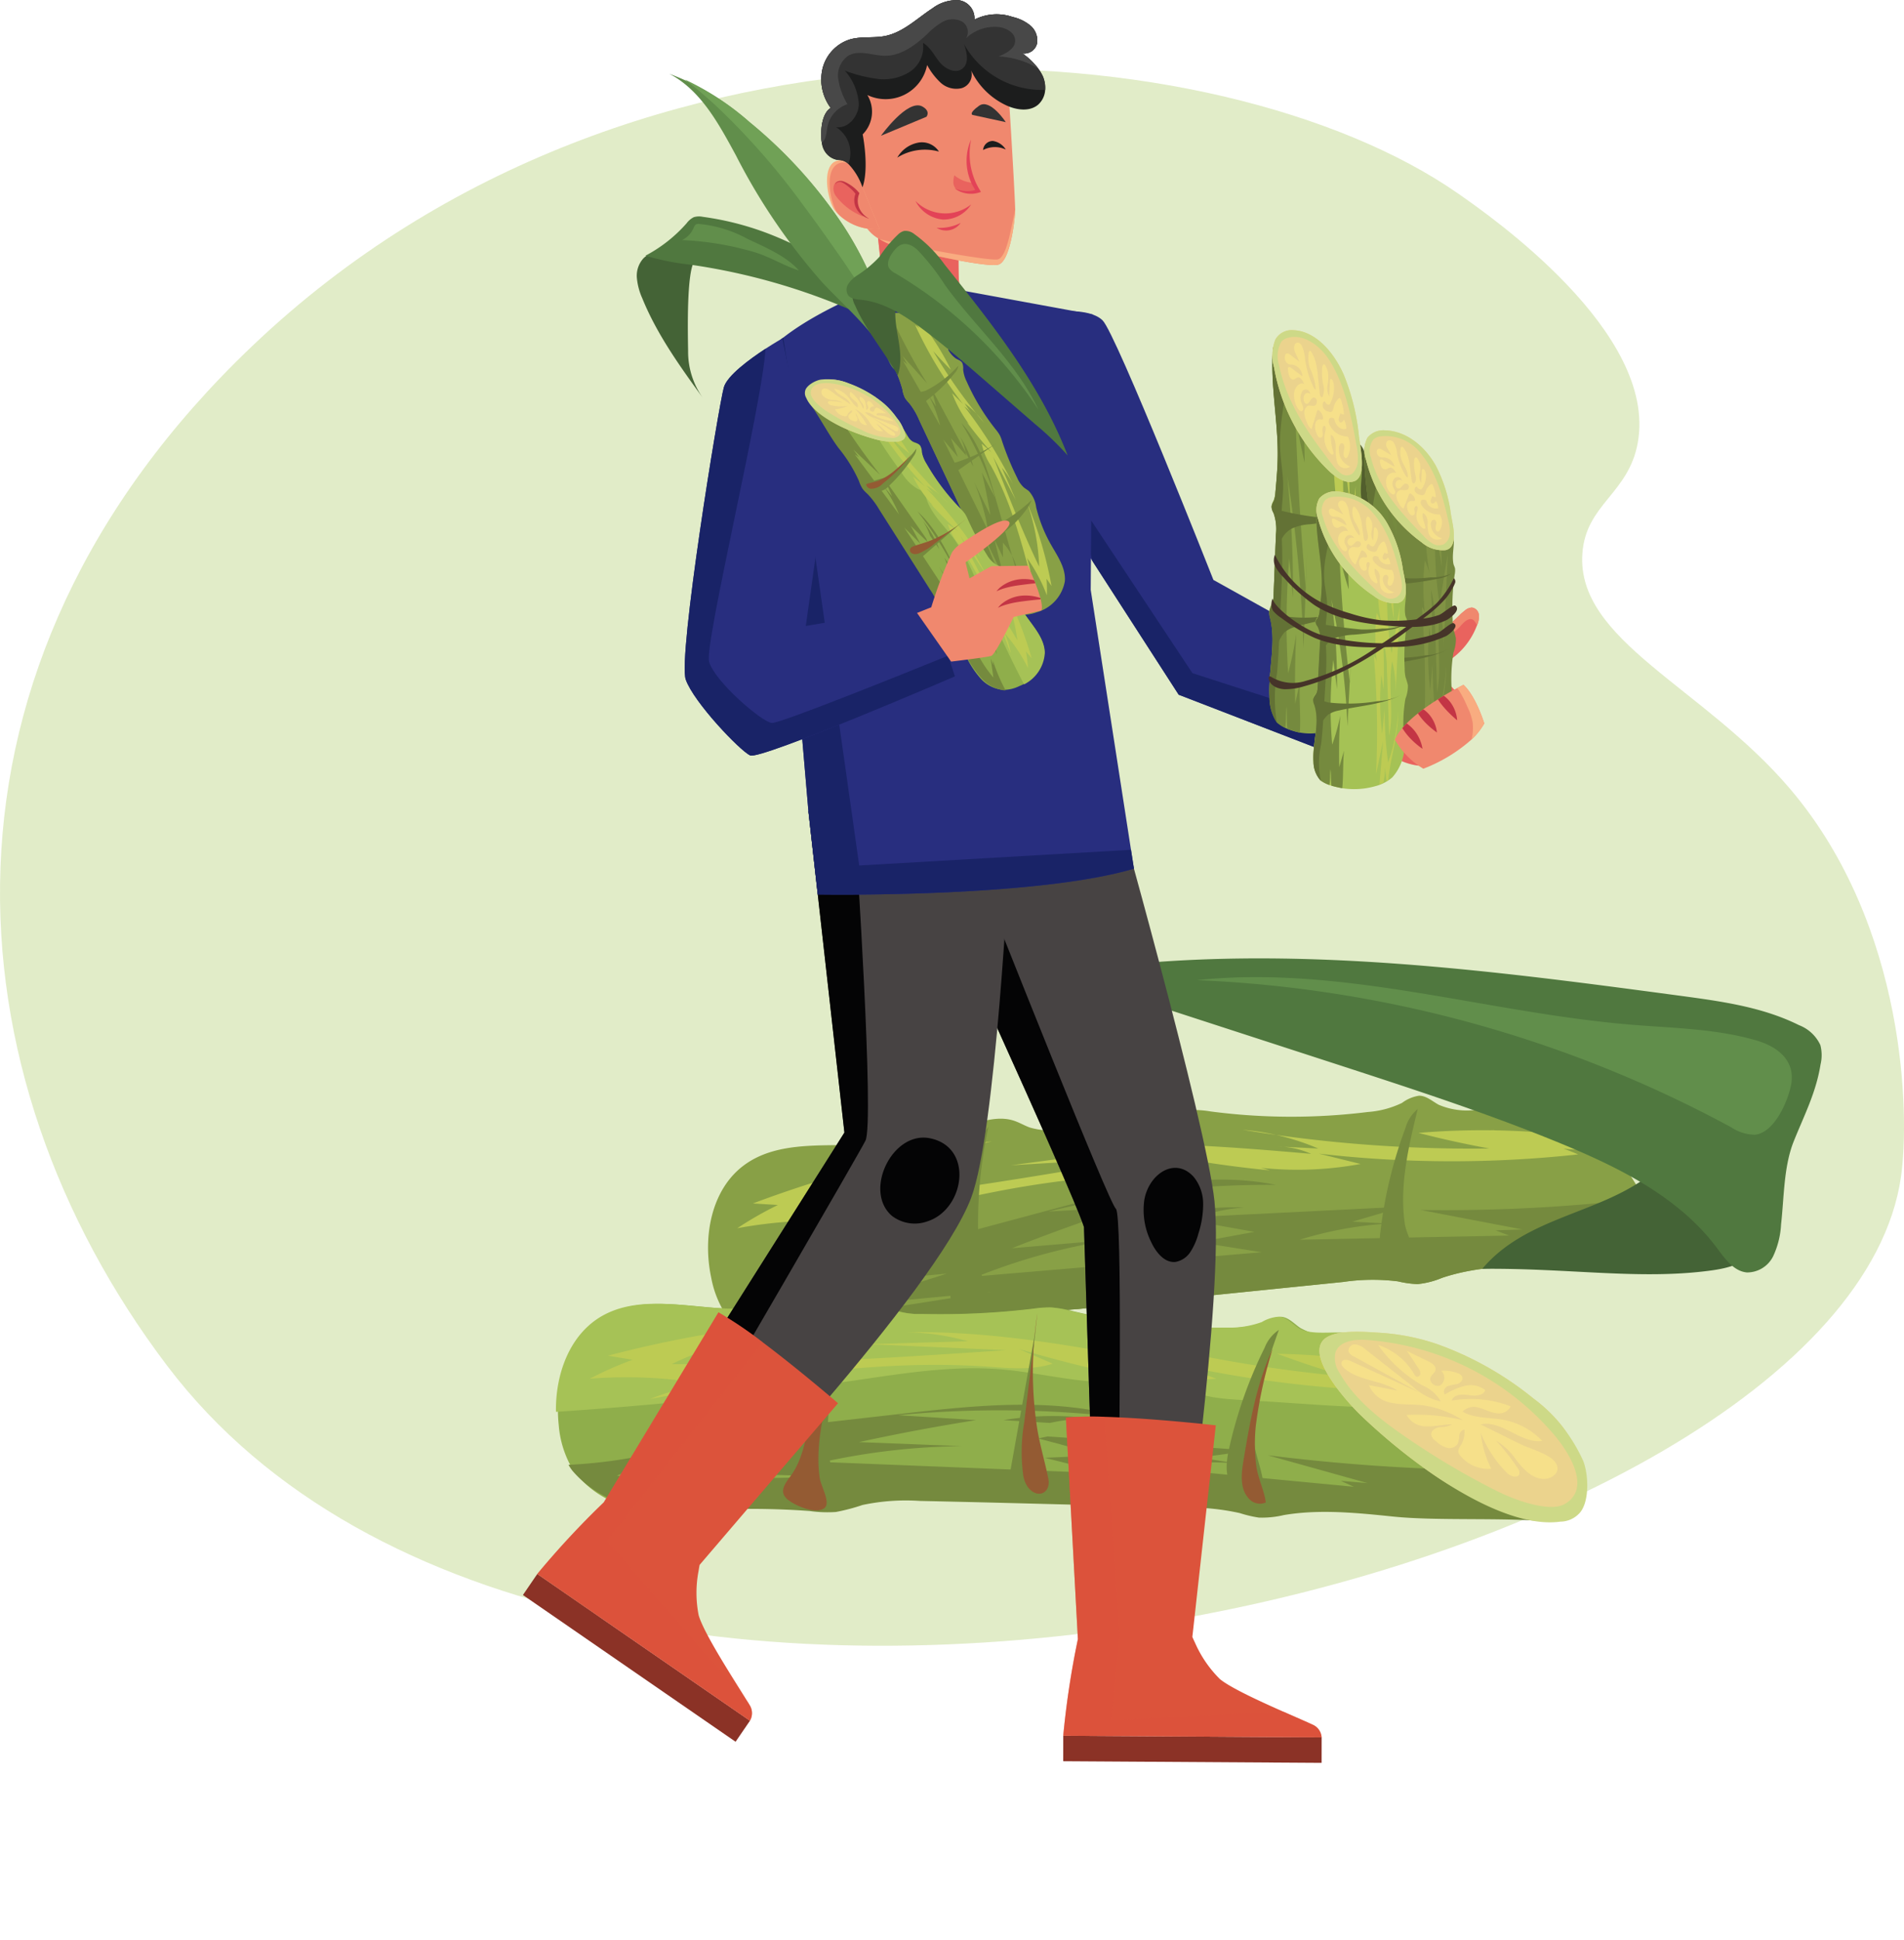 <svg xmlns="http://www.w3.org/2000/svg" width="221.889" height="226.025" viewBox="0 0 221.889 226.025">
  <g id="Grupo_131829" data-name="Grupo 131829" transform="translate(-225.5 -931.947)">
    <path id="Trazado_116145" data-name="Trazado 116145" d="M8049.287,1207.973c-6.775,47.053-155.253,83.895-202.087,21.972-25.673-33.942-29.37-81.379,9.99-118.828,45.007-42.822,113.176-36.726,140.44-17.757,3.771,2.624,23.293,16.206,20.986,29.057-1.076,5.988-6.05,7.141-6.457,12.915-.719,10.172,14.091,15.535,24.214,27.442C8049.954,1178.752,8050.307,1200.891,8049.287,1207.973Z" transform="translate(-7602.25 -138.891)" fill="#81af1d" opacity="0.24"/>
    <g id="Grupo_131828" data-name="Grupo 131828" transform="translate(410.122 1007.807) rotate(59)">
      <path id="Trazado_191658" data-name="Trazado 191658" d="M38.479,12.878a8.379,8.379,0,0,1-2.766,3.47c-.739.44-1.664.694-2.1,1.434a4.425,4.425,0,0,0-.3,2.132,10.983,10.983,0,0,1-1.147,3.961,72.294,72.294,0,0,1-9.475,15.651,12.518,12.518,0,0,0-1.37,1.946,12.331,12.331,0,0,0-.716,1.849,91.632,91.632,0,0,1-5,12.14,9.093,9.093,0,0,1-2.167,3.1c-.518.424-1.121.737-1.629,1.174-1.495,1.282-1.922,3.378-2.385,5.293A46.878,46.878,0,0,1,4.662,77.084C2.492,80.925-.326,84.846.031,89.242c.393,4.83,4.665,8.574,9.248,10.153a11.926,11.926,0,0,0,5.2.736,11.087,11.087,0,0,0,7.187-4.455,30.829,30.829,0,0,0,3.984-7.682A83.222,83.222,0,0,1,30.543,77.1a12.39,12.39,0,0,0,1.347-2.757,21,21,0,0,0,.391-3.291,21.4,21.4,0,0,1,2.189-6.424q2.892-6.222,5.822-12.423,3.69-7.843,7.379-15.685a23.473,23.473,0,0,1,3.223-5.495,11.848,11.848,0,0,0,1.442-1.781,9.853,9.853,0,0,0,.853-2.828c.917-4.179,3.117-7.947,5.284-11.635l7.936-13.5-13.753.192A14.106,14.106,0,0,1,47.52.319c-1.924-.642-2.034-.4-3.1,1.492C42.376,5.459,40.459,9.191,38.479,12.878Z" transform="translate(0.888 25.411)" fill="#88a046"/>
      <g id="Grupo_131826" data-name="Grupo 131826" transform="translate(14.513 26.691)">
        <path id="Trazado_191659" data-name="Trazado 191659" d="M0,9.81Q1.281,7.418,2.561,5.025A19.011,19.011,0,0,1,4.314,0,32.891,32.891,0,0,0,0,9.81Z" transform="translate(16.348 40.669)" fill="#758a3e"/>
        <path id="Trazado_191660" data-name="Trazado 191660" d="M2.091,0A19.326,19.326,0,0,0,0,7.283Z" transform="translate(1.59 79.612)" fill="#758a3e"/>
        <path id="Trazado_191661" data-name="Trazado 191661" d="M16.918,75.823a12.393,12.393,0,0,0,1.347-2.757,21,21,0,0,0,.391-3.291,21.4,21.4,0,0,1,2.189-6.424q2.892-6.222,5.822-12.423l7.379-15.685a23.474,23.474,0,0,1,3.223-5.495,11.853,11.853,0,0,0,1.442-1.781,9.856,9.856,0,0,0,.853-2.828c.917-4.179,3.117-7.947,5.284-11.635L52.782,0l-9.25.129c-.446,1.206-.855,2.382-1.3,3.326A194.485,194.485,0,0,1,31.491,23.206q4.03-4.5,8.063-9.007l-1.523,2.734,1.337-1.046Q33.29,26.469,27.213,37.053a43.778,43.778,0,0,1,3.713-9.835l-2.357,3.509q.79-3.015,1.578-6.03-5.618,10.5-11.238,21-.111.562-.188,1.129l4.988-5.711q-1.162,3.1-2.322,6.2l4.791-5.7Q18.863,56.5,11.549,71.389a69.568,69.568,0,0,1,4.535-15.856L10.789,66.321q1.156-7,2.774-13.919-2.121,4.03-4.245,8.061A106.167,106.167,0,0,1,20.31,36.142C14.378,42.62,11.779,51.388,9.356,59.829L3.681,79.612a19.161,19.161,0,0,1,3-4.283q-.014,2.395-.03,4.79l2.765-5.782Q7.887,80.959,6.026,87.5,9.96,79.259,13.9,71.019L7.659,86.387a34.54,34.54,0,0,1-4.07,7.967q-.127-3.279-.255-6.557L2.8,90.116q-.071-.848-.14-1.695A50.765,50.765,0,0,1,0,98.9a8.355,8.355,0,0,0,.858-.054A11.087,11.087,0,0,0,8.045,94.4a30.83,30.83,0,0,0,3.984-7.682A83.233,83.233,0,0,1,16.918,75.823Z" transform="translate(0 0)" fill="#758a3e"/>
      </g>
      <path id="Trazado_191662" data-name="Trazado 191662" d="M32.9,18.215q3.013-2.967,5.812-6.143a163.034,163.034,0,0,1-16.664,23.5,28.27,28.27,0,0,1,6.4-6.412l-2.574,3.83a9.958,9.958,0,0,1,2.676-2.8C22.552,38.473,16.515,46.835,12.339,56.17a28.005,28.005,0,0,1,3.944-5.945l-4.6,10.624,7.428-14.207C14.388,58.754,9.661,70.876,4.05,82.6c-.13-7.254,1.991-14.338,4.091-21.283A136.918,136.918,0,0,0,0,88.929q.828-1.2,1.653-2.4a41.2,41.2,0,0,0-.115,5.448A53.41,53.41,0,0,1,8.057,79.71a23.217,23.217,0,0,0-1.4,6.911C10,73.873,13.5,61,19.893,49.479c1.25-2.255,2.639-4.533,2.949-7.094l-3.217,2.829q4.276-4.755,8.092-9.895a16.069,16.069,0,0,0-2.88,3.278,40.415,40.415,0,0,0,7.693-12.739L29,29.4A135.764,135.764,0,0,0,44.634,3.549a43.206,43.206,0,0,0-7.96,7.545C39.424,7.726,44.811,4.968,45.21,0c-1.952.975-3.534,3.917-4.787,5.66A88.4,88.4,0,0,0,32.9,18.215Z" transform="translate(5.282 27.267)" fill="#bdcb53"/>
      <path id="Trazado_191663" data-name="Trazado 191663" d="M10.659,8.163C6.51,6.409,3.2,3.168,0,0A4.415,4.415,0,0,0,1.174,2.379a51.539,51.539,0,0,0,8.913,8.762c1.251.961,2.8,1.912,4.313,1.449,1.4-.43,2.9-1.909,1.558-3.036C14.991,8.742,11.96,8.712,10.659,8.163Z" transform="translate(35.753 44.121)" fill="#758a3e"/>
      <path id="Trazado_191664" data-name="Trazado 191664" d="M0,0Q6.909,4.88,13.815,9.762a1.926,1.926,0,0,0,1.464.509,1.707,1.707,0,0,0,.678-.393c1.814-1.521,2.138-2.128.047-2.8-1.861-.594-3.725-1.082-5.55-1.8A50.908,50.908,0,0,1,0,0Z" transform="translate(23.375 69.546)" fill="#758a3e"/>
      <path id="Trazado_191665" data-name="Trazado 191665" d="M12.033,8.516A53.246,53.246,0,0,1,0,0,16.339,16.339,0,0,0,2.242,3.777a34.49,34.49,0,0,0,13.476,10.69,3.361,3.361,0,0,0,1.2.353c2.044.086,3.9-3.424,1.977-4.686-.733-.478-2.433-.051-3.334-.228A13.642,13.642,0,0,1,12.033,8.516Z" transform="translate(11.764 88.07)" fill="#758a3e"/>
      <path id="Trazado_191667" data-name="Trazado 191667" d="M5.537,21.46c.716,7.431-3.244,14.622-.709,22.071,5.174-8.8,10.6-15.079,13.906-22.771.834-1.94,1.513-4.206.415-6.421a12.464,12.464,0,0,0-3.722-3.9C11.2,7.164,5.022,1.631.037,0c-.29,1.321,1.226,3.349,1.807,4.74a42.276,42.276,0,0,1,1.864,5.593A69.952,69.952,0,0,1,5.537,21.46Z" transform="translate(50.76 3.734)" fill="#446336"/>
      <path id="Trazado_191669" data-name="Trazado 191669" d="M46.078,11.679a8.377,8.377,0,0,1-3.107,3.169c-.78.361-1.725.52-2.24,1.21a4.426,4.426,0,0,0-.522,2.091,11.017,11.017,0,0,1-1.546,3.823,72.416,72.416,0,0,1-11.031,14.6,12.449,12.449,0,0,0-1.562,1.794,12.279,12.279,0,0,0-.9,1.766A91.652,91.652,0,0,1,18.95,51.693a9.088,9.088,0,0,1-2.475,2.865c-.559.369-1.191.618-1.74,1-1.619,1.124-2.258,3.164-2.915,5.022a46.879,46.879,0,0,1-5.965,11.5C3.3,75.676.1,79.288,0,83.7c-.1,4.845,3.761,9.007,8.157,11.047a11.893,11.893,0,0,0,5.1,1.266,11.082,11.082,0,0,0,7.605-3.7,30.821,30.821,0,0,0,4.752-7.232A83.229,83.229,0,0,1,31.6,74.752a12.421,12.421,0,0,0,1.623-2.6,20.879,20.879,0,0,0,.725-3.233,21.429,21.429,0,0,1,2.836-6.166q3.517-5.889,7.066-11.76,4.476-7.422,8.948-14.846a23.534,23.534,0,0,1,3.769-5.133,12.015,12.015,0,0,0,1.618-1.625,9.851,9.851,0,0,0,1.137-2.726c1.341-4.062,3.914-7.584,6.449-11.031q4.639-6.31,9.279-12.619l-13.7-1.219A14.122,14.122,0,0,1,56.359.114c-1.848-.835-.976,3.154-2.225,4.924C51.721,8.458,48.427,8.215,46.078,11.679Z" transform="translate(7.598 54.142)" fill="#8fae4b"/>
      <path id="Trazado_191670" data-name="Trazado 191670" d="M6.81,94.058q8.055-15.618,14.847-31.844c2.213-5.287,4.356-10.678,7.73-15.312,3.319-4.561,7.871-8.481,9.453-13.9a4.5,4.5,0,0,1,.736-1.724A5.266,5.266,0,0,1,41.5,30.166c2.392-1.109,3.984-3.395,5.461-5.578,4.87-7.205,10.566-14.6,14.082-22.6.03-.07.056-.137.085-.205A14.675,14.675,0,0,1,56.36.132C54.512-.7,55.349,2.639,54.1,4.409c-2.413,3.42-5.657,2.872-8.006,6.337-.842,1.241-1.764,3.49-3.123,4.12-.782.363-1.727.521-2.241,1.211a4.421,4.421,0,0,0-.522,2.089,10.991,10.991,0,0,1-1.546,3.823,72.327,72.327,0,0,1-11.031,14.6,12.612,12.612,0,0,0-1.562,1.794,12.288,12.288,0,0,0-.9,1.767A91.837,91.837,0,0,1,18.95,51.71a9.109,9.109,0,0,1-2.475,2.867c-.559.369-1.191.618-1.74,1-1.618,1.124-2.259,3.164-2.914,5.021A46.9,46.9,0,0,1,5.857,72.1C3.3,75.695.1,79.307,0,83.715-.092,88.058,3,91.85,6.81,94.058Z" transform="translate(7.465 54.319)" fill="#a6c256"/>
      <g id="Grupo_131827" data-name="Grupo 131827" transform="translate(20.32 55.742)">
        <path id="Trazado_191671" data-name="Trazado 191671" d="M0,9.233Q1.535,7,3.068,4.76A20.041,20.041,0,0,1,5.4,0,34.973,34.973,0,0,0,0,9.233Z" transform="translate(21.647 39.192)" fill="#758a3e"/>
        <path id="Trazado_191672" data-name="Trazado 191672" d="M2.945,0A20.311,20.311,0,0,0,0,6.93Z" transform="translate(2.814 75.853)" fill="#758a3e"/>
        <path id="Trazado_191673" data-name="Trazado 191673" d="M19.085,73.246a14.53,14.53,0,0,0,1.674-2.562,22.477,22.477,0,0,0,.9-3.083,24.435,24.435,0,0,1,3.047-5.987q3.646-5.783,7.32-11.547Q36.663,42.78,41.3,35.491A27.556,27.556,0,0,1,45.115,30.4a13.949,13.949,0,0,0,1.6-1.642,11.091,11.091,0,0,0,1.241-2.639c1.527-3.906,4.136-7.4,6.7-10.817,3.134-4.172,6.766-11.129,9.9-15.3-2.78-.027-6.057,2.733-8.836,2.707-.6,1.123-1.171,2.218-1.728,3.1q-6.016,9.457-12.973,18.324l8.763-8.288-1.829,2.535,1.379-.953Q42.09,27.231,34.848,37.044a50.309,50.309,0,0,1,4.99-9.159L37.129,31.13q1.216-2.816,2.43-5.632L25.932,44.982c-.129.349-.248.7-.358,1.057l5.444-5.257q-1.565,2.888-3.127,5.777l5.262-5.249Q24.078,55.137,15,68.963a78.513,78.513,0,0,1,6.738-14.8l-6.572,10.02Q17.385,57.631,20,51.168q-2.586,3.74-5.17,7.481A123.375,123.375,0,0,1,28.793,36.038c-6.419,5.957-10.228,14.14-13.823,22.018q-4.212,9.231-8.425,18.463a22.526,22.526,0,0,1,3.42-3.959q-.415,2.248-.831,4.5,1.728-2.685,3.458-5.371-2.49,6.19-5.26,12.293l9.841-15.314q-4.093,7.152-8.187,14.3a40.283,40.283,0,0,1-5,7.4q.437-3.084.871-6.166-.435,1.084-.871,2.167.081-.8.16-1.6A56.868,56.868,0,0,1,0,94.564a7.276,7.276,0,0,0,.78-.032A12.076,12.076,0,0,0,7.991,90.5a36.087,36.087,0,0,0,4.872-7.13A96.6,96.6,0,0,1,19.085,73.246Z" transform="translate(0 0)" fill="#758a3e"/>
      </g>
      <path id="Trazado_191674" data-name="Trazado 191674" d="M39.973,16.855q3.3-2.643,6.412-5.514A163.18,163.18,0,0,1,27.4,33.007a28.234,28.234,0,0,1,7.025-5.722L31.471,30.83a9.967,9.967,0,0,1,2.949-2.512C27.608,35.946,20.745,43.645,15.633,52.5a28.079,28.079,0,0,1,4.533-5.509q-2.834,5.05-5.667,10.1L23.346,43.72C17.407,55.282,11.461,66.856,4.677,77.943c.614-7.228,3.451-14.058,6.253-20.75A136.966,136.966,0,0,0,0,83.822L1.891,81.6a41.165,41.165,0,0,0-.674,5.409A53.442,53.442,0,0,1,8.959,75.479a23.193,23.193,0,0,0-2.1,6.73c4.635-12.337,9.432-24.781,16.975-35.589,1.476-2.114,3.091-4.239,3.66-6.753L24,42.351q4.739-4.292,9.064-9.014a16.066,16.066,0,0,0-3.2,2.966A40.407,40.407,0,0,0,38.825,24.42l-3.877,3.164A135.789,135.789,0,0,0,53.155,3.47a43.273,43.273,0,0,0-8.693,6.69C47.544,7.093,53.185,4.9,54.091,0c-2.042.769-3.917,3.533-5.342,5.138A88.5,88.5,0,0,0,39.973,16.855Z" transform="translate(11.783 56)" fill="#bdcb53"/>
      <path id="Trazado_191675" data-name="Trazado 191675" d="M9.769,9.213C5.821,7.044,2.863,3.48,0,0A4.42,4.42,0,0,0,.927,2.488a51.493,51.493,0,0,0,7.968,9.629c1.147,1.085,2.592,2.19,4.141,1.884,1.435-.285,3.08-1.6,1.86-2.861C14.017,10.235,11.007,9.894,9.769,9.213Z" transform="translate(49.482 71.252)" fill="#758a3e"/>
      <path id="Trazado_191676" data-name="Trazado 191676" d="M0,0,12.74,11.128a1.93,1.93,0,0,0,1.4.657,1.693,1.693,0,0,0,.716-.322c1.96-1.328,2.345-1.9.333-2.777C13.4,7.9,11.6,7.226,9.857,6.32A50.928,50.928,0,0,1,0,0Z" transform="translate(34.565 95.274)" fill="#758a3e"/>
      <path id="Trazado_191677" data-name="Trazado 191677" d="M11.1,9.7A53.265,53.265,0,0,1,0,0,16.38,16.38,0,0,0,1.844,3.987,34.513,34.513,0,0,0,14.153,16a3.371,3.371,0,0,0,1.157.474c2.024.3,4.235-3.005,2.447-4.458-.679-.553-2.414-.3-3.292-.571A13.6,13.6,0,0,1,11.1,9.7Z" transform="translate(21.114 112.51)" fill="#758a3e"/>
      <path id="Trazado_191678" data-name="Trazado 191678" d="M6.655,6.288A51.583,51.583,0,0,1,0,0C2.516,3.724,5.977,6.691,9.393,9.61c1.159.99,2.542,2.046,4.042,1.776a1.724,1.724,0,0,0,1.5-1.477c-1.288-.572-2.879-.662-4.234-1.247A20.563,20.563,0,0,1,6.655,6.288Z" transform="translate(51 73)" fill="#945b33"/>
      <path id="Trazado_191679" data-name="Trazado 191679" d="M0,0,10.123,7.881a20.368,20.368,0,0,0,5.189,3.258,3.288,3.288,0,0,0,1.476.266c1.844-.2,2.018-1.973.414-2.549-2.042-.734-4.134-1.237-6.145-2.091A44.047,44.047,0,0,1,0,0Z" transform="translate(33.31 94.352)" fill="#945b33"/>
      <path id="Trazado_191680" data-name="Trazado 191680" d="M6.474,6.167,0,0C2.856,2.447,4.591,5.945,7.169,8.681c1.857,1.97,4.206,3.624,5.252,6.12.32.761.665,1.72,1.484,1.826a1.7,1.7,0,0,0,.849-.16c.987-.4,2.89-1.746,2.917-2.981.024-1.1-2.335-1.049-3.329-1.466C11.3,10.742,8.829,8.413,6.474,6.167Z" transform="translate(22.341 113.966)" fill="#945b33"/>
      <path id="Trazado_191681" data-name="Trazado 191681" d="M9.876,19.5a69.689,69.689,0,0,0,9.088-3.174c4.674-2,9.434-4.843,11.431-9.519.388-.912,1.437-2.054,1.253-3.028-.324-1.713-2.743-2.733-4.4-3.274a10.275,10.275,0,0,0-4.055-.47,17.371,17.371,0,0,0-4.665,1.221A38.026,38.026,0,0,0,7.232,7.677a25.523,25.523,0,0,0-4.416,4.861C1.866,13.912-.053,16.525,0,18.277.1,21.685,8.019,20.011,9.876,19.5Z" transform="translate(53.098 48.672)" fill="#ebd38d"/>
      <path id="Trazado_191682" data-name="Trazado 191682" d="M32.432,6.061a3.063,3.063,0,0,0,.346-2.233C32.455,2.115,29.592.464,27.751.137a19.546,19.546,0,0,0-4.56,0,17.421,17.421,0,0,0-4.665,1.221A38.026,38.026,0,0,0,7.232,7.778a25.523,25.523,0,0,0-4.416,4.861C1.866,14.013-.053,16.626,0,18.378c.1,3.408,8.018,1.734,9.875,1.225a69.682,69.682,0,0,0,9.088-3.174C23.638,14.427,30.435,10.738,32.432,6.061Zm-6.706,4.4a88.711,88.711,0,0,1-11.513,6.188c-3.129,1.4-6.443,2.628-9.867,2.542a3.04,3.04,0,0,1-2.323-.82c-.889-1.065-.191-2.673.6-3.814A31.711,31.711,0,0,1,23.455,1.463c2.913-.462,7.561-.4,7.477,3.115C30.882,6.637,27.462,9.352,25.726,10.457Z" transform="translate(53.098 48.571)" fill="#cdd987"/>
      <path id="Trazado_191683" data-name="Trazado 191683" d="M15.635,5.205c.8-2.4,4.352-2.84,5.35-5.162A8.3,8.3,0,0,0,16.57,2.621c-1.092,1.227-1.858,2.817-3.29,3.621a1.8,1.8,0,0,1,.584-1.861c.489-.487,1.109-.839,1.551-1.37a1.564,1.564,0,0,0,.228-1.9,12.872,12.872,0,0,0-4.117,5.548c-.51-.545-.039-1.418.442-1.989s.988-1.407.522-1.99a2.771,2.771,0,0,0-1.654,1.781A8.224,8.224,0,0,0,10.5,6.951c-.368.125-.7-.336-.666-.724a7.118,7.118,0,0,1,.364-1.1c.1-.377-.035-.884-.419-.948a.83.83,0,0,0-.618.228A4.339,4.339,0,0,0,7.914,5.925a1.077,1.077,0,0,1,1.394.927c-.015.651-1.022,1.041-1.391.5-.192-.278-.175-.679-.423-.908-.344-.314-.888-.068-1.278.185Q5.035,7.4,3.858,8.162,5.07,8.08,6.285,8.049a1.069,1.069,0,0,1,.646.119.381.381,0,0,1,.093.569.575.575,0,0,1-.389.083,7.621,7.621,0,0,0-5.088,1.853,16.19,16.19,0,0,0,6.71-2,4.266,4.266,0,0,1,2.695-.866A7.086,7.086,0,0,1,7.795,9.7L1.231,12.2a2.152,2.152,0,0,0-1.1.708.744.744,0,0,0,.275,1.108,1.078,1.078,0,0,0,.808-.215L8.839,9.357l-7.3,5c-.333.228-.706.646-.469.972.17.234.528.2.8.11,2.138-.693,3.374-2.98,5.4-3.964L5.011,14A3.437,3.437,0,0,0,8.2,12.726c.81-.89,1.348-1.993,2.089-2.942a11.814,11.814,0,0,1,3.848-3.051,22.859,22.859,0,0,0-3.89,5.3,2.6,2.6,0,0,0,2.382-1.384c.521-.82.791-1.778,1.29-2.612a2.826,2.826,0,0,1-.454,1.391c-.2.454-.211,1.1.234,1.321a1.19,1.19,0,0,0,.889-.06,3.39,3.39,0,0,0,1.315-.677A1.161,1.161,0,0,0,16.2,8.662,3.042,3.042,0,0,0,15.473,8a.759.759,0,0,1-.3-.865,2.877,2.877,0,0,1,1.368,1.312,1.323,1.323,0,0,0,.415.591.94.94,0,0,0,.626.066A4.211,4.211,0,0,0,20.705,6.8,12.38,12.38,0,0,1,16.48,5.7a13.8,13.8,0,0,0,5.7-.251c.512-.172,1.09-.747.725-1.144a.866.866,0,0,0-.69-.176,25.256,25.256,0,0,0-4.016.5,7.307,7.307,0,0,1,3.087-.843c1.269-.161,2.781-.408,3.546-1.562.576-.869.423-2.279-.881-2.214-1.2.059-2.96,1.752-3.959,2.4Z" transform="translate(55.395 51.563)" fill="#f6e08a"/>
      <path id="Trazado_191685" data-name="Trazado 191685" d="M55.473,1.2A4.643,4.643,0,0,0,53.53.06,4.528,4.528,0,0,0,50.26,1c-4,2.549-7.034,6.32-10,10.023C24.73,30.45,8.962,50.273,0,73.475A98.135,98.135,0,0,1,10.65,63.238L26.494,49.465C33.478,43.4,40.47,37.319,47.9,31.807c5.9-4.372,12.383-8.5,19.685-9.238,1.55-.157,3.34-.271,4.254-1.531a3.385,3.385,0,0,0-.062-3.612,9.936,9.936,0,0,0-2.694-2.68c-2.511-1.926-5.6-3.711-7.518-6.229C59.6,5.929,58.041,3.354,55.473,1.2Z" transform="translate(0 0)" fill="#50783f"/>
      <path id="Trazado_191686" data-name="Trazado 191686" d="M39.526,1.923c-3.552,3.309-6.138,7.491-8.968,11.432C20.623,27.188,7.183,38.682,0,54.124A143.328,143.328,0,0,1,46.772,9.577a5.059,5.059,0,0,0,2.147-1.893c1-2.037-1.289-5.249-2.746-6.582C44-.888,41.5.081,39.526,1.923Z" transform="translate(9.628 4.32)" fill="#618e4b"/>
    </g>
    <g id="Grupo_131825" data-name="Grupo 131825" transform="translate(286.44 931.947)">
      <g id="Grupo_131784" data-name="Grupo 131784" transform="translate(92.945 70.795)">
        <path id="Trazado_191540" data-name="Trazado 191540" d="M287.9,224.13a2.6,2.6,0,0,1-.862.058l-.008,0a6.762,6.762,0,0,1-2.016-.581c-.725-.3-1.473-.568-2.223-.83-.629-.224-1.254-.442-1.869-.674-.365-.131-.715-.27-1.068-.415L277.4,221.4s-.634-.122-1.727-.346l.159-2.31.008,0,.19-2.766.107-1.534,2.137.287L280.2,215a20.367,20.367,0,0,1,6.27-4.9c.393-.187.8-.344,1.2-.508a.008.008,0,0,1,.01-.006,11.026,11.026,0,0,0,1.7-.8,19.957,19.957,0,0,0,2.678-2.294c.138-.121.283-.239.432-.353a1.316,1.316,0,0,1,.838-.364c.012,0,.031.008.044.007a.957.957,0,0,1,.753.777,1.446,1.446,0,0,1,.022.17,2.682,2.682,0,0,1-.182,1.009c-.015.042-.039.089-.052.122a8.455,8.455,0,0,1-3.408,4.19,1.2,1.2,0,0,0-.515.468,1.015,1.015,0,0,0,0,.625,5,5,0,0,0,1.284,2.2,8.333,8.333,0,0,0,.974.863s0,0,.01.007a2.941,2.941,0,0,1,1.084,1.138,1.653,1.653,0,0,1-.074,1.214.459.459,0,0,1-.025.067,4.724,4.724,0,0,1-.509.875c-.1.144-.2.282-.314.421a22.207,22.207,0,0,1-2.709,3.038A4.213,4.213,0,0,1,287.9,224.13Z" transform="translate(-275.677 -205.775)" fill="#e9635e"/>
        <path id="Trazado_191541" data-name="Trazado 191541" d="M293.346,205.777a1.324,1.324,0,0,0-.842.362c-.145.115-.291.236-.431.356a19.955,19.955,0,0,1-2.675,2.29,10.732,10.732,0,0,1-1.709.8.005.005,0,0,0-.005.006c-.4.163-.811.321-1.206.507a20.4,20.4,0,0,0-6.268,4.9l-4.067-.547-.107,1.533-.2,2.767-.158,2.307,4.425-1.387c1.41-2.13,4.1-6.394,6.546-8.429a6.333,6.333,0,0,1,1.272-.848c.478-.224.974-.437,1.463-.662a7.073,7.073,0,0,0,2.538-1.713c.037-.042.069-.083.106-.124.377-.427.875-.9,1.323-.744a.615.615,0,0,1,.162.081,1.819,1.819,0,0,1,.413.631c.015-.035.035-.081.05-.121a2.609,2.609,0,0,0,.18-1.014.839.839,0,0,0-.021-.168.945.945,0,0,0-.753-.775A.094.094,0,0,0,293.346,205.777Z" transform="translate(-275.682 -205.775)" fill="#f0886e"/>
        <path id="Trazado_191542" data-name="Trazado 191542" d="M291.2,227.8a9.039,9.039,0,0,1-3.473,2.4,7.214,7.214,0,0,0,3.819-1.533,4.286,4.286,0,0,0,1.567-3.686,1.915,1.915,0,0,0-.2-.756c-.348.371-.37,1.3-.583,1.79A6.922,6.922,0,0,1,291.2,227.8Z" transform="translate(-280.425 -215.397)" fill="#e34357"/>
      </g>
      <path id="Trazado_191543" data-name="Trazado 191543" d="M302.937,149.215l8.7,13.473,10.059,15.587,17.577,6.788,1.568-3.632,2.824-6.545L325.744,164.9s-11.334-28.7-12.917-30.245-5.548-.958-5.548-.958Z" transform="translate(-245.274 -97.324)" fill="#282e7f"/>
      <path id="Trazado_191544" data-name="Trazado 191544" d="M308.84,179.14l1.861,7.309,10.059,15.587,17.576,6.788,1.568-3.632-17.542-5.667Z" transform="translate(-244.339 -121.086)" fill="#192367"/>
      <g id="Grupo_131785" data-name="Grupo 131785" transform="translate(45.559 91.873)">
        <path id="Trazado_191545" data-name="Trazado 191545" d="M339.786,256.449s18.259,39.663,19.825,44.494l1.34,42.266h10.056s4.944-34.361,3.813-45.274c-.941-9.115-11.98-48.1-11.98-48.1l-17.484,5.016Z" transform="translate(-339.786 -249.837)" fill="#474343"/>
      </g>
      <path id="Trazado_191546" data-name="Trazado 191546" d="M363.182,261.919s18.259,39.663,19.825,44.494l1.34,42.266h2.55c.244-15.381.59-43.732-.167-44.381-.834-.715-13.1-31.633-17.979-43.976Z" transform="translate(-317.623 -163.434)" fill="#040405"/>
      <path id="Trazado_191547" data-name="Trazado 191547" d="M342.989,346a8.389,8.389,0,0,0,.794,4.9c.581,1.249,1.6,2.483,2.872,2.321a2.638,2.638,0,0,0,1.728-1.2,7.352,7.352,0,0,0,.909-2.1,11.141,11.141,0,0,0,.553-3.431,4.984,4.984,0,0,0-1.072-3.136C346.621,340.9,343.52,342.936,342.989,346Z" transform="translate(-270.572 -206.178)" fill="#040405"/>
      <g id="Grupo_131787" data-name="Grupo 131787" transform="translate(62.966 165.073)">
        <g id="Grupo_131786" data-name="Grupo 131786" transform="translate(0)">
          <path id="Trazado_191548" data-name="Trazado 191548" d="M344.141,483.756l-30.112-.19.005-2.968,30.111.19Z" transform="translate(-314.029 -443.41)" fill="#8b3226"/>
          <path id="Trazado_191549" data-name="Trazado 191549" d="M314.037,440.044l5.766.04,1.166,0,23.179.149a1.733,1.733,0,0,0-.958-1.439c-.67-.318-1.97-.878-3.454-1.533-2.774-1.226-6.208-2.8-7.443-3.821a13.685,13.685,0,0,1-2.918-4.273c-.119-.243-.213-.466-.293-.64l.065-.556,1.484-13.433.739-6.6.447-4.064s-7.295-.833-13.006-.992h0a39.037,39.037,0,0,0-4.466.084l1.4,25.819A102.13,102.13,0,0,0,314.037,440.044Z" transform="translate(-314.035 -402.858)" fill="#dc533b"/>
        </g>
      </g>
      <path id="Trazado_191550" data-name="Trazado 191550" d="M314.037,440.044l5.766.04,1.166,0,23.179.149a1.733,1.733,0,0,0-.958-1.439c-.67-.318-1.97-.878-3.454-1.533l-20.142.967,1.042-9.85-1.826-25.5h0a39.037,39.037,0,0,0-4.466.084l1.4,25.819A102.13,102.13,0,0,0,314.037,440.044Z" transform="translate(-251.069 -237.785)" fill="#dc533b" opacity="0.49" style="mix-blend-mode: multiply;isolation: isolate"/>
      <g id="Grupo_131788" data-name="Grupo 131788" transform="translate(12.32 89.153)">
        <path id="Trazado_191551" data-name="Trazado 191551" d="M390.138,326.75l3.588,2.637,5.693,4.183s26.46-28,30.631-38.982c2.9-7.654,4.444-39.56,4.444-39.56l-7.373-8.1-2.53-2.774-13.493,5.4,4.19,37.418Z" transform="translate(-390.138 -244.151)" fill="#474343"/>
      </g>
      <path id="Trazado_191552" data-name="Trazado 191552" d="M405.552,326.75l3.588,2.637c7.415-12.726,23.206-39.854,24.013-41.477,1.056-2.127-1.125-34.864-1.125-34.864l10.505-6.122L440,244.151l-13.493,5.4,4.19,37.418Z" transform="translate(-393.232 -154.998)" fill="#040405"/>
      <path id="Trazado_191553" data-name="Trazado 191553" d="M403.623,344a4.369,4.369,0,0,0,4.135.651c4.362-1.394,5.462-8.662.289-9.688C403.677,334.091,400.287,341.114,403.623,344Z" transform="translate(-360.628 -202.328)" fill="#040405"/>
      <g id="Grupo_131790" data-name="Grupo 131790" transform="translate(0 152.923)">
        <g id="Grupo_131789" data-name="Grupo 131789" transform="translate(0)">
          <path id="Trazado_191554" data-name="Trazado 191554" d="M478.089,460.74l-24.784-17.1,1.674-2.45,24.784,17.1Z" transform="translate(-453.305 -410.703)" fill="#8b3226"/>
          <path id="Trazado_191555" data-name="Trazado 191555" d="M431.849,407.944l4.739,3.275.963.665,19.08,13.165a1.754,1.754,0,0,0,.02-1.732c-.074-.129-.169-.283-.273-.452-1.385-2.258-5.092-7.91-5.722-10.108a13.526,13.526,0,0,1-.01-5.171c.04-.268.085-.506.119-.695l.363-.427,8.788-10.267,4.327-5.047,2.654-3.1s-4.5-3.886-8.778-7.1a48.288,48.288,0,0,0-5.156-3.489L439.6,399.6A100.5,100.5,0,0,0,431.849,407.944Z" transform="translate(-430.175 -377.46)" fill="#dc533b"/>
        </g>
      </g>
      <path id="Trazado_191556" data-name="Trazado 191556" d="M450.2,407.944l4.739,3.275.963.665,19.08,13.165a1.754,1.754,0,0,0,.02-1.732c-.074-.129-.169-.283-.273-.452l-16.405-18.787,18.147-23.129a48.291,48.291,0,0,0-5.156-3.489L457.945,399.6A100.5,100.5,0,0,0,450.2,407.944Z" transform="translate(-448.525 -224.537)" fill="#dc533b" opacity="0.49" style="mix-blend-mode: multiply;isolation: isolate"/>
      <path id="Trazado_191557" data-name="Trazado 191557" d="M359.753,134.813l4.6,53.742,1.082,9.672s25.194.442,36.85-3.007l-.343-2.2-4.694-30.295.243-32.077-15.4-2.828-4.218,1.747-4.749-2.357s-7.071,2.5-11.7,6.123A16.263,16.263,0,0,0,359.753,134.813Z" transform="translate(-331.079 -93.998)" fill="#282e7f"/>
      <path id="Trazado_191558" data-name="Trazado 191558" d="M359.753,141.491l4.6,53.742,1.082,9.672s25.194.442,36.85-3.007l-.343-2.2-31.674,1.831s-6.724-47.7-8.842-61.518A16.259,16.259,0,0,0,359.753,141.491Z" transform="translate(-331.079 -100.675)" fill="#192367"/>
      <g id="Grupo_131804" data-name="Grupo 131804" transform="translate(34.76 0)">
        <g id="Grupo_131803" data-name="Grupo 131803" transform="translate(0)">
          <g id="Grupo_131800" data-name="Grupo 131800" transform="translate(2.62 4.076)">
            <g id="Grupo_131793" data-name="Grupo 131793" transform="translate(3.839 21.955)">
              <g id="Grupo_131792" data-name="Grupo 131792" transform="translate(0)">
                <g id="Grupo_131791" data-name="Grupo 131791">
                  <path id="Trazado_191559" data-name="Trazado 191559" d="M402.432,121.359l7.184,5.62,1.8-5.587-.217-.96c-.142-.64-.244-1.1-.262-1.2-.147-.832-.076-4.561-.076-4.561l-9.558-2.477s.183,1.848.4,3.885C401.979,118.538,402.432,121.359,402.432,121.359Z" transform="translate(-401.308 -112.196)" fill="#f0886e"/>
                  <path id="Trazado_191560" data-name="Trazado 191560" d="M402.165,116.081c2.772,1.348,8.874,4.291,9.441,4.349a.434.434,0,0,0,.05,0c-.142-.64-.244-1.1-.262-1.2-.147-.832-.076-4.561-.076-4.561l-9.558-2.477S401.944,114.044,402.165,116.081Z" transform="translate(-401.761 -112.196)" fill="#e9635e"/>
                </g>
              </g>
            </g>
            <g id="Grupo_131799" data-name="Grupo 131799" transform="translate(0)">
              <g id="Grupo_131794" data-name="Grupo 131794">
                <path id="Trazado_191561" data-name="Trazado 191561" d="M391.365,88.779a4.269,4.269,0,0,0,1.477,1.3h0a8.965,8.965,0,0,0,.808.439c1.169.561,11.618,3,13.079,2.536s1.96-5.856,1.942-6.41c-.107-3.4-.889-15.513-.889-15.513-5.67-10.517-17.523-.774-18.826.588S391.365,88.779,391.365,88.779Z" transform="translate(-388.681 -66.301)" fill="#f0886e"/>
                <path id="Trazado_191562" data-name="Trazado 191562" d="M388.681,112.257a8.971,8.971,0,0,0,.808.439c1.169.561,11.618,3,13.079,2.536s1.96-5.856,1.942-6.41c-.531,2.423-1.031,5.732-2.108,5.82C400.779,114.775,389.97,112.669,388.681,112.257Z" transform="translate(-384.518 -88.481)" fill="#f9ac80"/>
              </g>
              <g id="Grupo_131798" data-name="Grupo 131798" transform="translate(4.349 8.067)">
                <g id="Grupo_131796" data-name="Grupo 131796" transform="translate(8.432 4.115)">
                  <path id="Trazado_191563" data-name="Trazado 191563" d="M400.588,102.3l-.488-.934a3.923,3.923,0,0,1-2.3-.89,2.986,2.986,0,0,0-.115.807,1.123,1.123,0,0,0,.283.747,1.4,1.4,0,0,0,.67.338A3.486,3.486,0,0,0,400.588,102.3Z" transform="translate(-397.684 -96.307)" fill="#e9635e"/>
                  <g id="Grupo_131795" data-name="Grupo 131795" transform="translate(0.145)">
                    <path id="Trazado_191564" data-name="Trazado 191564" d="M397.031,97.451a2.6,2.6,0,0,0,.3.205,3.1,3.1,0,0,0,.933.363,3.2,3.2,0,0,0,.7.072,3.144,3.144,0,0,0,1.006-.173l.092-.026c.013-.005.037-.007.041-.015l-.021-.037-.088-.149-.183-.31c-.037-.061-.055-.1-.068-.122l-.048-.094-.1-.188a8.606,8.606,0,0,1-.34-.817,8.109,8.109,0,0,1-.465-3.076,7.9,7.9,0,0,1,.1-.963l.066-.353-.141.332a5.7,5.7,0,0,0-.272.953,6.22,6.22,0,0,0,.243,3.273,6.341,6.341,0,0,0,.385.869l.213.356c.012.021.073.075.058.084a1.8,1.8,0,0,1-.5.117,3.412,3.412,0,0,1-.644.021,3.48,3.48,0,0,1-.935-.187C397.147,97.508,397.031,97.451,397.031,97.451Z" transform="translate(-397.031 -91.767)" fill="#e34357"/>
                  </g>
                </g>
                <path id="Trazado_191565" data-name="Trazado 191565" d="M394.957,85.255s-1.832-2.818-3.11-1.91-.762,1.071-.762,1.071Z" transform="translate(-380.415 -83.165)" fill="#333"/>
                <path id="Trazado_191566" data-name="Trazado 191566" d="M410.012,86.986s3.108-4.361,4.826-3.406c1,.558.472,1.193.472,1.193Z" transform="translate(-410.012 -83.31)" fill="#333"/>
                <path id="Trazado_191567" data-name="Trazado 191567" d="M412.115,93.544a2.366,2.366,0,0,0-2.535-1.017,3.567,3.567,0,0,0-2.321,1.716A6.091,6.091,0,0,1,412.115,93.544Z" transform="translate(-405.359 -88.023)" fill="#1c1d1d"/>
                <path id="Trazado_191568" data-name="Trazado 191568" d="M390.982,93.172a1.134,1.134,0,0,1,1.147-1.053,2.132,2.132,0,0,1,1.495,1A2.956,2.956,0,0,0,390.982,93.172Z" transform="translate(-379.082 -87.835)" fill="#1c1d1d"/>
                <g id="Grupo_131797" data-name="Grupo 131797" transform="translate(4.022 11.269)">
                  <path id="Trazado_191569" data-name="Trazado 191569" d="M405.89,107.127a4.873,4.873,0,0,1-6.5-.4,4,4,0,0,0,3.174,2.166A3.836,3.836,0,0,0,405.89,107.127Z" transform="translate(-399.395 -106.723)" fill="#e34357"/>
                  <path id="Trazado_191570" data-name="Trazado 191570" d="M404.766,112.078a2.066,2.066,0,0,1-2.8.569A5.4,5.4,0,0,0,404.766,112.078Z" transform="translate(-399.502 -109.516)" fill="#e34357"/>
                </g>
              </g>
            </g>
          </g>
          <g id="Grupo_131802" data-name="Grupo 131802">
            <path id="Trazado_191571" data-name="Trazado 191571" d="M427.853,104.786a6.188,6.188,0,0,1-4.65-1.587,4.967,4.967,0,0,1-.533-.554c-.755-.935-1.556-4.5-.233-5.594a1.6,1.6,0,0,1,2.284.445v0a3.535,3.535,0,0,1,.309.384Z" transform="translate(-421.05 -78.09)" fill="#f9ac80"/>
            <path id="Trazado_191572" data-name="Trazado 191572" d="M427.548,105.108a6.188,6.188,0,0,1-4.65-1.587c-.086-.089-.161-.176-.228-.258-.755-.935-1.556-4.5-.233-5.593a1.434,1.434,0,0,1,1.979.149v0a3.536,3.536,0,0,1,.309.384Z" transform="translate(-420.745 -78.412)" fill="#f0886e"/>
            <path id="Trazado_191573" data-name="Trazado 191573" d="M425.633,102.713a1.564,1.564,0,0,0,.221.858,7.2,7.2,0,0,0,3.286,2.491,3.075,3.075,0,0,1-.739-1.816c-.015-.228-.006-.459-.044-.684C428.207,102.657,425.768,100.937,425.633,102.713Z" transform="translate(-424.204 -80.816)" fill="#e9635e"/>
            <g id="Grupo_131801" data-name="Grupo 131801" transform="translate(1.661 21.081)">
              <path id="Trazado_191574" data-name="Trazado 191574" d="M428.208,106.254l-.072-.025c-.046-.018-.12-.039-.205-.078a2.647,2.647,0,0,1-.66-.413,2.357,2.357,0,0,1-.637-.874,2.033,2.033,0,0,1-.079-1.292,1.143,1.143,0,0,1,.056-.173l.016-.043c0-.011,0,0,0-.005h0l0-.006-.025-.031-.051-.062c-.035-.041-.069-.081-.1-.12a5.409,5.409,0,0,0-.436-.435c-.148-.133-.3-.253-.445-.36a3.357,3.357,0,0,0-.425-.275.822.822,0,0,0-.4-.1.6.6,0,0,0-.308.109.305.305,0,0,0-.119.153.226.226,0,0,0-.01.065.149.149,0,0,1-.008-.065.29.29,0,0,1,.09-.185.656.656,0,0,1,.344-.179,1.031,1.031,0,0,1,.519.054,3.249,3.249,0,0,1,.506.242,4.953,4.953,0,0,1,.517.337,4.4,4.4,0,0,1,.5.436c.04.04.079.082.118.124l.057.064.077.092.054.065c-.006.025-.018.052-.027.078l-.04.112a1,1,0,0,0-.048.15,2.146,2.146,0,0,0,.012,1.153,2.434,2.434,0,0,0,.467.86,2.705,2.705,0,0,0,.533.479c.073.051.136.083.176.109Z" transform="translate(-424.292 -101.848)" fill="#c33545"/>
            </g>
            <path id="Trazado_191575" data-name="Trazado 191575" d="M381.368,73.6c.034,2.757,2.019,2.825,2.019,2.825a1.652,1.652,0,0,1,1.146.46,7.324,7.324,0,0,1,1.645,2.723c.811-2.269.022-6.167.022-6.167a3.749,3.749,0,0,0,.545-4.589,4.93,4.93,0,0,0,6.966-3.494,8.016,8.016,0,0,0,1.588,2.07,2.7,2.7,0,0,0,2.439.624,1.648,1.648,0,0,0,1.1-2.059,8.546,8.546,0,0,0,4.068,4.05c1.2.562,2.74.788,3.744-.068a2.477,2.477,0,0,0,.817-1.725,3.433,3.433,0,0,0-.272-1.6A7.145,7.145,0,0,0,404.808,64a1.521,1.521,0,0,0,1.719-1.191,2.266,2.266,0,0,0-.794-2.059,4.93,4.93,0,0,0-2.065-.993,5.693,5.693,0,0,0-4.447.312A2.115,2.115,0,0,0,397.36,57.8a4.69,4.69,0,0,0-3.024.948c-1.792,1.169-3.4,2.791-5.5,3.222-1.361.278-2.808.017-4.141.409a4.771,4.771,0,0,0-3.171,3.386,5.559,5.559,0,0,0,.959,4.6S381.333,70.839,381.368,73.6Z" transform="translate(-381.366 -57.78)" fill="#1c1d1d"/>
            <path id="Trazado_191576" data-name="Trazado 191576" d="M381.368,73.6a4.767,4.767,0,0,0,.074.806,2.21,2.21,0,0,0,1.945,2.02,1.652,1.652,0,0,1,1.146.46A3.548,3.548,0,0,0,383.1,72.6c1.413.2,2.627-1.276,2.655-2.706a6.545,6.545,0,0,0-1.628-3.88,17.048,17.048,0,0,0,3.8.959,5.681,5.681,0,0,0,3.761-.822,3.473,3.473,0,0,0,1.537-3.375c.873.5,1.316,1.486,1.957,2.263S397,66.4,397.8,65.8c.834-.624.556-1.912.2-2.894a10.412,10.412,0,0,0,9.462,5.35,3.433,3.433,0,0,0-.272-1.6,4.306,4.306,0,0,0-.522-.885A9.055,9.055,0,0,0,404.808,64a1.521,1.521,0,0,0,1.719-1.191,2.266,2.266,0,0,0-.794-2.059,4.93,4.93,0,0,0-2.065-.993,5.693,5.693,0,0,0-4.447.312A2.115,2.115,0,0,0,397.36,57.8a4.69,4.69,0,0,0-3.024.948c-1.792,1.169-3.4,2.791-5.5,3.222-1.361.278-2.808.017-4.141.409a4.771,4.771,0,0,0-3.171,3.386,5.559,5.559,0,0,0,.959,4.6S381.333,70.839,381.368,73.6Z" transform="translate(-381.366 -57.78)" fill="#333"/>
            <path id="Trazado_191577" data-name="Trazado 191577" d="M383.046,73.6a4.767,4.767,0,0,0,.074.806c.544-.414.528-1.231.663-1.9a3.488,3.488,0,0,1,2.32-2.581,8.289,8.289,0,0,1-1.072-2.933,2.813,2.813,0,0,1,1.186-2.729c1.248-.72,2.8,0,4.237.017,1.889.017,3.546-1.219,4.93-2.513a8.252,8.252,0,0,1,1.8-1.43,2.384,2.384,0,0,1,2.218-.074,1.42,1.42,0,0,1,.533,1.968,4.837,4.837,0,0,1,3.767-1.3c.9.09,1.923.641,1.945,1.548.023.959-1.032,1.526-1.929,1.872a9.93,9.93,0,0,1,4.629,1.418A9.056,9.056,0,0,0,406.486,64a1.521,1.521,0,0,0,1.719-1.191,2.266,2.266,0,0,0-.794-2.059,4.93,4.93,0,0,0-2.065-.993,5.693,5.693,0,0,0-4.447.312,2.115,2.115,0,0,0-1.861-2.264,4.69,4.69,0,0,0-3.024.948c-1.792,1.169-3.4,2.791-5.5,3.222-1.361.278-2.808.017-4.141.409a4.771,4.771,0,0,0-3.171,3.386,5.559,5.559,0,0,0,.959,4.6S383.012,70.839,383.046,73.6Z" transform="translate(-383.044 -57.78)" fill="#484848"/>
          </g>
        </g>
      </g>
      <g id="Grupo_131814" data-name="Grupo 131814" transform="translate(86.901 38.473)">
        <path id="Trazado_191578" data-name="Trazado 191578" d="M299.709,168.912a21.648,21.648,0,0,0,1.454,4.107,27.947,27.947,0,0,1,1.057,16.106,2.912,2.912,0,0,1-1.077,1.995,1.9,1.9,0,0,1-1.744.028,3.765,3.765,0,0,1-1.362-1.173c-1.73-2.236-2.066-5.25-1.934-8.074s.665-5.645.409-8.46c-.213-2.34-.952-4.79-.063-6.965a1.211,1.211,0,0,1,.467-.631,1.37,1.37,0,0,1,.468-.133c.926-.146,1.372-.212,1.805.724A10.866,10.866,0,0,1,299.709,168.912Z" transform="translate(-288.13 -152.51)" fill="#525e2d"/>
        <g id="Grupo_131807" data-name="Grupo 131807" transform="translate(0.064)">
          <path id="Trazado_191579" data-name="Trazado 191579" d="M314.447,159.873c.036.281.171.527.2.809a3.777,3.777,0,0,1-.054.9,44.514,44.514,0,0,0-.225,6.6,8.39,8.39,0,0,0,.108,1.459c.08.417.225.812.269,1.238a7.217,7.217,0,0,1-.29,2.148,30.452,30.452,0,0,0-.133,6.44c.034,2.156-.23,4.521-1.4,5.977a4.625,4.625,0,0,1-1.994,1.388,6.736,6.736,0,0,1-4.968-.029,3.137,3.137,0,0,1-1.315-.886,5.268,5.268,0,0,1-.9-3.022c-.145-3.05.8-6.206.081-9.1a2.384,2.384,0,0,1-.118-.792,4.715,4.715,0,0,1,.395-1.044,3.466,3.466,0,0,0,.121-.93q.136-3.511.273-7.022a5.727,5.727,0,0,0-.286-2.554,1.477,1.477,0,0,1-.225-.712,1.7,1.7,0,0,1,.232-.592,3.417,3.417,0,0,0,.221-1.1c.124-1.377.247-2.758.264-4.145.049-4.247-.908-8.478-.539-12.7-.044.5,3.325,3.459,3.745,3.916q1.91,2.079,3.758,4.259c.854,1.007,2.643,3.783,2.808,5.391C314.623,157.225,314.258,158.431,314.447,159.873Z" transform="translate(-303.703 -140.294)" fill="#8ba448"/>
          <g id="Grupo_131805" data-name="Grupo 131805" transform="translate(0 2.009)">
            <path id="Trazado_191580" data-name="Trazado 191580" d="M317.579,196.537l-.017-.2q.079-2.132.159-4.264Q317.65,194.3,317.579,196.537Z" transform="translate(-313.293 -168.314)" fill="#758a3e"/>
            <path id="Trazado_191581" data-name="Trazado 191581" d="M317.9,173.206a4.727,4.727,0,0,1,.395-1.044,3.46,3.46,0,0,0,.121-.93q.136-3.512.273-7.023a5.724,5.724,0,0,0-.286-2.554,1.48,1.48,0,0,1-.225-.712,1.708,1.708,0,0,1,.232-.592,3.415,3.415,0,0,0,.222-1.1c.124-1.378.247-2.758.264-4.145.049-4.247-.908-8.478-.539-12.7-.04.46,2.8,3,3.588,3.759-.211,3.16.07,6.551.091,9.685q-.634-2.683-1.077-5.439.319,10.035,1.2,20.016l-.263,7.042a159.688,159.688,0,0,0-1.879-20.01,131.82,131.82,0,0,1,.65,14.134q-.216-2.295-.432-4.59a91.715,91.715,0,0,0-.127,13.371,39.645,39.645,0,0,0,.944-4.6q-.2,4.071-.121,8.154l.552-2.6c-.133,1.991.121,3.981-.013,5.972-.31-.075-1.145-.324-1.447-.444-.086-.912-.031-1.671-.117-2.583-.078.829-.017,1.646-.143,2.464a3.487,3.487,0,0,1-.971-.613,5.285,5.285,0,0,1-.862-3.032c-.145-3.049.8-6.206.081-9.1A2.391,2.391,0,0,1,317.9,173.206Z" transform="translate(-317.894 -142.407)" fill="#758a3e"/>
          </g>
          <path id="Trazado_191582" data-name="Trazado 191582" d="M322.1,174.113a2.386,2.386,0,0,1-.118-.792,4.717,4.717,0,0,1,.395-1.044,3.465,3.465,0,0,0,.121-.93q.136-3.511.273-7.022a5.726,5.726,0,0,0-.286-2.554,1.477,1.477,0,0,1-.225-.712,1.7,1.7,0,0,1,.232-.592,3.415,3.415,0,0,0,.221-1.1c.124-1.377.247-2.758.264-4.145.049-4.247-.908-8.478-.539-12.7-.023.265.908,1.216,1.853,2.122-.017.166-.033.327-.047.478-.288,3.073-1.129,6.069-.979,9.2.066,1.385.33,2.748.345,4.136.012,1.109-.135,2.21-.183,3.317-.063,1.47.048,2.942.076,4.414.033,1.7-.044,3.391-.121,5.084l-.218,4.793c-.066,1.461-.133,2.923-.269,4.374a17.359,17.359,0,0,0-.015,5.746,5.359,5.359,0,0,1-.862-2.977C321.876,180.164,322.824,177.007,322.1,174.113Z" transform="translate(-321.98 -140.457)" fill="#637235"/>
          <g id="Grupo_131806" data-name="Grupo 131806" transform="translate(7.071 9.749)">
            <path id="Trazado_191583" data-name="Trazado 191583" d="M306.689,158.943a20.825,20.825,0,0,1,.378,3.316c.044-.893.113-1.791.215-2.672.214.227.432.462.641.709.027.7.026,1.416.025,2.167q-.008,3.263.112,6.524c-.341-2.374-.575-4.775-.7-7.187a73.01,73.01,0,0,0,.422,12.624q.48-3.7.961-7.4-.243,6.886-.486,13.773a24.907,24.907,0,0,0-.4-5.145c-.533,3.876.24,7.931-.36,11.788-.077-3.463-.154-6.927-.257-10.39a25.4,25.4,0,0,0-.464-4.871c.124,2.623.149,5.255.076,7.882l-.258-2.245a59.261,59.261,0,0,0,.093,9.316q.144-1.978.286-3.955a83.99,83.99,0,0,0,.409,8.469,38.5,38.5,0,0,0,1.16-7.97c.058,3.614-.892,7.15-1.139,10.729-.07.062-.142.122-.215.178l-.165-2.19a16.86,16.86,0,0,1-.19,2.437,5.038,5.038,0,0,1-.458.255q.208-3.419.416-6.839l-.814,5.233c.219-6.213.134-12.447-.253-18.645a2.334,2.334,0,0,1,.367,1.1,44.336,44.336,0,0,1-.029-7.928,17.554,17.554,0,0,1,.552,1.85,46.721,46.721,0,0,1-.222-11.27l.225.265Z" transform="translate(-305.717 -158.587)" fill="#bdcb53"/>
            <path id="Trazado_191584" data-name="Trazado 191584" d="M306.753,205.017c0,.192-.011.384-.02.575Z" transform="translate(-304.216 -182.807)" fill="#bdcb53"/>
          </g>
          <path id="Trazado_191585" data-name="Trazado 191585" d="M314.7,182.028a3.2,3.2,0,0,1-1.561.759,30.307,30.307,0,0,1-4.158.771,6.047,6.047,0,0,0-2.077.465,2.841,2.841,0,0,0-1.49,1.886,17.314,17.314,0,0,0-.221-2.187,7.716,7.716,0,0,1-.358-1.928,35.963,35.963,0,0,0,4.949.947,14.688,14.688,0,0,0,2.475-.148C312.874,182.506,314.2,182.531,314.7,182.028Z" transform="translate(-304.183 -160.944)" fill="#637235"/>
          <path id="Trazado_191586" data-name="Trazado 191586" d="M312.185,206.267a5.589,5.589,0,0,0,2.9-1.076c-2.249,1.629-4.9,1.758-7.385,2.544a3.035,3.035,0,0,0-1.261.666,6.043,6.043,0,0,0-1.221,3.161,17.018,17.018,0,0,0,.016-3.941c-.037-.331-.286-1.207,0-1.457.2-.177,1.015.258,1.257.31A15.249,15.249,0,0,0,312.185,206.267Z" transform="translate(-304.695 -173.148)" fill="#637235"/>
          <path id="Trazado_191587" data-name="Trazado 191587" d="M310.887,154.685a22.093,22.093,0,0,1-6.47-12.112,5.128,5.128,0,0,1,.143-3.274,2.18,2.18,0,0,1,2.112-1.091c2.439.09,4.618,2.367,5.868,5.208a25.63,25.63,0,0,1,1.758,7.137c.179,1.452.955,4.85-.63,5.283C312.687,156.1,311.681,155.39,310.887,154.685Z" transform="translate(-303.838 -138.206)" fill="#ebd38d"/>
          <path id="Trazado_191588" data-name="Trazado 191588" d="M304.561,139.3a2.18,2.18,0,0,1,2.112-1.091c2.439.09,4.618,2.367,5.868,5.208a25.63,25.63,0,0,1,1.758,7.137c.179,1.452.955,4.85-.63,5.283-.983.268-1.989-.446-2.782-1.151a22.093,22.093,0,0,1-6.47-12.112A5.128,5.128,0,0,1,304.561,139.3Zm.422,2.939c.928,4.633,3.589,8.2,6.144,11.525a4.763,4.763,0,0,0,1.076,1.13,1.122,1.122,0,0,0,1.316.038,2.177,2.177,0,0,0,.659-1.553A7.536,7.536,0,0,0,314,151.54c-.628-3.5-1.4-7.1-3.139-9.824-1.14-1.791-3.066-3.112-4.839-2.619a1.482,1.482,0,0,0-.747.43A3.384,3.384,0,0,0,304.983,142.239Z" transform="translate(-303.838 -138.206)" fill="#cdd987"/>
          <path id="Trazado_191589" data-name="Trazado 191589" d="M309.056,141.613a4.675,4.675,0,0,1,.373,1.574,10.928,10.928,0,0,0,.994,3.271c.061.124.146.261.256.249a7.017,7.017,0,0,0-.709-2.525,4.171,4.171,0,0,1-.12-1.754.339.339,0,0,1,.077-.2c.089-.078.2.04.266.152a4.428,4.428,0,0,1,.42.962,10.4,10.4,0,0,1,.329,1.947q.1.945.2,1.89c.022.21.119.488.266.417a.242.242,0,0,0,.092-.1,2.243,2.243,0,0,0,.021-1.441,7.869,7.869,0,0,1-.109-1.817c.013-.227.117-.529.275-.453a.355.355,0,0,1,.131.174,3.26,3.26,0,0,1,.285.756,4.825,4.825,0,0,1-.047,1.441,2.2,2.2,0,0,0,.191,1.383l.066-1.737c0-.12.021-.264.1-.311.1-.059.2.092.254.229a2.462,2.462,0,0,1,.139.561,4.113,4.113,0,0,1-.38,1.915.664.664,0,0,1-.118.223c-.189.2-.445-.082-.592-.336-.242.042-.31.526-.163.79a1,1,0,0,0,.642.429.4.4,0,0,0,.3.013c.167-.085.224-.359.288-.586a2.2,2.2,0,0,1,.515-.933c.055-.057.123-.111.19-.086s.1.116.131.2a6.9,6.9,0,0,1,.34,1.707.6.6,0,0,1-.419-.151c-.034.186-.121.345-.167.526a.568.568,0,0,0,.077.522c.17.156.385-.078.517-.292a2.437,2.437,0,0,1,.274,1.05c-.594.243-1.3-.34-1.406-1.167-.2-.1-.458-.188-.594.033a.83.83,0,0,0,.1.78,2.314,2.314,0,0,0,1.913,1.268.226.226,0,0,1,.172.047.388.388,0,0,1,.08.174,2.751,2.751,0,0,1-.115,2.141.352.352,0,0,1-.15.141c-.164.061-.314-.182-.327-.412a4,4,0,0,1,.085-.68c.027-.228-.013-.507-.168-.6-.136-.084-.306.022-.386.194a1.216,1.216,0,0,0-.075.588,2.062,2.062,0,0,0,1.322,1.914,1,1,0,0,1-1.563-.644,6.183,6.183,0,0,1-.12-1.678c-.018-.566-.182-1.213-.579-1.388a6.341,6.341,0,0,0,.3,2.041.371.371,0,0,1,0,.182c-.05.134-.2.088-.295.009a2.662,2.662,0,0,1-.661-2.555c.066-.249.125-.621-.061-.7s-.291.275-.263.526.1.544-.03.73a.258.258,0,0,1-.386.039,1.034,1.034,0,0,1-.266-.429,2.057,2.057,0,0,1-.171-1.008c.046-.346.273-.666.531-.635.145.017.348.1.394-.091a.375.375,0,0,0-.006-.161,1.29,1.29,0,0,0-.45-.777.158.158,0,0,0-.15-.043c-.06.026-.091.114-.116.194l-.622,2.038a1.7,1.7,0,0,1-.529-.8,3.106,3.106,0,0,1-.293-1.008.966.966,0,0,1,.352-.9c.315-.16.727.146.98-.154a.618.618,0,0,0,.08-.574.337.337,0,0,0-.392-.243c-.322.1-.476.785-.8.712a.35.35,0,0,1-.193-.147.889.889,0,0,1-.019-.9.422.422,0,0,1,.663-.108.517.517,0,0,0-.9-.338,1.492,1.492,0,0,0-.1,1.417c.116.274.29.631.127.856s-.436-.009-.578-.255a2.886,2.886,0,0,1-.4-1.91c.125-.664.687-1.184,1.153-.916-.174-.4-.441-.863-.777-.768-.158.044-.287.21-.447.243-.2.043-.393-.136-.5-.367a2.674,2.674,0,0,1-.171-.775.457.457,0,0,1,.013-.232c.066-.144.229-.079.339,0l1.339.992a1.491,1.491,0,0,0-1.153-1.362,1.8,1.8,0,0,1-.43-.033.858.858,0,0,1-.473-.835.571.571,0,0,1,.1-.336c.146-.182.379-.058.552.073l1.038.786-.473-1.064a1.209,1.209,0,0,1-.117-.366C308.065,141.153,308.728,141.023,309.056,141.613Z" transform="translate(-305.244 -139.795)" fill="#f6e08a"/>
        </g>
        <g id="Grupo_131810" data-name="Grupo 131810" transform="translate(10.786 11.677)">
          <path id="Trazado_191590" data-name="Trazado 191590" d="M292.032,179.767c.037.222.171.417.2.64a2.4,2.4,0,0,1-.055.716,27.9,27.9,0,0,0-.224,5.226,5.313,5.313,0,0,0,.107,1.154,9.18,9.18,0,0,1,.269.981,4.6,4.6,0,0,1-.29,1.7,19.14,19.14,0,0,0-.132,5.1c.034,1.707-.229,3.578-1.4,4.731a4.8,4.8,0,0,1-1.994,1.1,8.4,8.4,0,0,1-4.969-.023,3.283,3.283,0,0,1-1.315-.7,3.583,3.583,0,0,1-.9-2.393c-.145-2.413.8-4.912.081-7.2a1.536,1.536,0,0,1-.118-.627c.036-.309.277-.542.395-.827a2.2,2.2,0,0,0,.121-.736q.136-2.779.273-5.559a3.655,3.655,0,0,0-.286-2.022,1.009,1.009,0,0,1-.225-.564,1.21,1.21,0,0,1,.232-.468,2.232,2.232,0,0,0,.222-.873c.123-1.09.247-2.183.263-3.281.05-3.361-.908-6.71-.539-10.049-.044.4,3.325,2.738,3.745,3.1q1.91,1.645,3.758,3.372c.853.8,2.643,2.994,2.807,4.267C292.209,177.671,291.844,178.626,292.032,179.767Z" transform="translate(-281.288 -164.269)" fill="#74873e"/>
          <g id="Grupo_131808" data-name="Grupo 131808" transform="translate(0 1.59)">
            <path id="Trazado_191591" data-name="Trazado 191591" d="M295.166,208.789c-.006-.053-.012-.107-.018-.16q.08-1.688.159-3.375Q295.237,207.021,295.166,208.789Z" transform="translate(-290.879 -186.448)" fill="#758a3e"/>
            <path id="Trazado_191592" data-name="Trazado 191592" d="M295.485,190.32c.036-.31.276-.542.395-.827a2.2,2.2,0,0,0,.121-.736q.136-2.779.273-5.559a3.655,3.655,0,0,0-.286-2.022,1.008,1.008,0,0,1-.225-.563,1.209,1.209,0,0,1,.233-.469,2.232,2.232,0,0,0,.222-.874c.123-1.09.247-2.183.263-3.281.05-3.361-.908-6.71-.539-10.049-.04.365,2.8,2.372,3.589,2.975-.212,2.5.07,5.186.091,7.666q-.634-2.123-1.077-4.3.318,7.943,1.2,15.844l-.263,5.574a100.965,100.965,0,0,0-1.879-15.839,82.8,82.8,0,0,1,.65,11.188l-.432-3.633A57.519,57.519,0,0,0,297.7,196a25.9,25.9,0,0,0,.944-3.638q-.2,3.222-.121,6.454l.552-2.056-.4,4.727a8.4,8.4,0,0,1-.919-.231q-.128-1.083-.257-2.166-.116.984-.307,1.957a2.664,2.664,0,0,1-.772-.5,3.584,3.584,0,0,1-.9-2.393c-.145-2.413.8-4.912.081-7.2A1.536,1.536,0,0,1,295.485,190.32Z" transform="translate(-295.48 -165.941)" fill="#758a3e"/>
          </g>
          <path id="Trazado_191593" data-name="Trazado 191593" d="M299.688,191.038a1.536,1.536,0,0,1-.118-.627c.036-.31.276-.542.395-.827a2.2,2.2,0,0,0,.121-.736q.136-2.78.273-5.559a3.653,3.653,0,0,0-.286-2.022,1.009,1.009,0,0,1-.225-.564,1.207,1.207,0,0,1,.232-.468,2.234,2.234,0,0,0,.222-.873c.123-1.09.247-2.183.263-3.281.05-3.361-.908-6.711-.539-10.049-.023.21.908.963,1.853,1.68-.017.132-.033.259-.047.378-.288,2.432-1.129,4.8-.979,7.286.066,1.1.33,2.175.345,3.274.012.878-.135,1.749-.183,2.626-.064,1.163.047,2.329.076,3.494.033,1.342-.044,2.684-.121,4.024l-.218,3.793c-.066,1.156-.133,2.313-.269,3.462a10.929,10.929,0,0,0-.016,4.548,3.633,3.633,0,0,1-.861-2.357C299.462,195.829,300.411,193.33,299.688,191.038Z" transform="translate(-299.566 -164.398)" fill="#637235"/>
          <g id="Grupo_131809" data-name="Grupo 131809" transform="translate(7.072 7.717)">
            <path id="Trazado_191594" data-name="Trazado 191594" d="M284.275,179.031a13.24,13.24,0,0,1,.377,2.625c.044-.707.113-1.417.216-2.115.213.18.432.366.641.562.027.556.026,1.121.024,1.715q-.008,2.582.112,5.163a50.97,50.97,0,0,1-.7-5.689,45.872,45.872,0,0,0,.422,9.993q.48-2.928.961-5.856-.242,5.45-.486,10.9a15.719,15.719,0,0,0-.4-4.073c-.533,3.068.241,6.278-.359,9.331-.077-2.742-.154-5.483-.257-8.224a16.063,16.063,0,0,0-.465-3.856c.124,2.077.15,4.16.077,6.239l-.258-1.777a37.131,37.131,0,0,0,.093,7.374l.286-3.13a52.671,52.671,0,0,0,.409,6.7,24.607,24.607,0,0,0,1.16-6.309c.058,2.861-.891,5.66-1.139,8.493-.07.049-.142.1-.215.141q-.082-.867-.165-1.734a10.68,10.68,0,0,1-.19,1.929c-.149.075-.3.142-.458.2q.207-2.707.416-5.414l-.814,4.143a120.307,120.307,0,0,0-.253-14.759,1.607,1.607,0,0,1,.366.87,27.845,27.845,0,0,1-.028-6.276,11.893,11.893,0,0,1,.552,1.464,29.35,29.35,0,0,1-.223-8.921l.226.21Z" transform="translate(-283.303 -178.749)" fill="#819344"/>
            <path id="Trazado_191595" data-name="Trazado 191595" d="M284.339,215.5c0,.152-.011.3-.02.455Z" transform="translate(-281.803 -197.92)" fill="#bdcb53"/>
          </g>
          <path id="Trazado_191596" data-name="Trazado 191596" d="M292.289,197.3a3.6,3.6,0,0,1-1.561.6,37.483,37.483,0,0,1-4.158.61,7.428,7.428,0,0,0-2.077.368,2.44,2.44,0,0,0-1.49,1.493,10.838,10.838,0,0,0-.22-1.73c-.089-.426-.444-1.127-.358-1.527a44.549,44.549,0,0,0,4.949.75,18.51,18.51,0,0,0,2.475-.117A6.06,6.06,0,0,0,292.289,197.3Z" transform="translate(-281.769 -180.614)" fill="#637235"/>
          <path id="Trazado_191597" data-name="Trazado 191597" d="M289.769,216.49a6.553,6.553,0,0,0,2.9-.851c-2.25,1.289-4.9,1.392-7.385,2.013a3.368,3.368,0,0,0-1.261.527,4.274,4.274,0,0,0-1.22,2.5,10.7,10.7,0,0,0,.015-3.119c-.037-.263-.285-.956,0-1.154.2-.14,1.015.2,1.257.246A19.193,19.193,0,0,0,289.769,216.49Z" transform="translate(-282.28 -190.275)" fill="#637235"/>
          <path id="Trazado_191598" data-name="Trazado 191598" d="M288.473,175.66a16.813,16.813,0,0,1-6.47-9.586,3.274,3.274,0,0,1,.143-2.592,2.388,2.388,0,0,1,2.112-.864c2.439.072,4.618,1.874,5.868,4.123a16.923,16.923,0,0,1,1.758,5.649c.179,1.15.955,3.839-.63,4.182A3.755,3.755,0,0,1,288.473,175.66Z" transform="translate(-281.424 -162.616)" fill="#ebd38d"/>
          <path id="Trazado_191599" data-name="Trazado 191599" d="M282.146,163.482a2.388,2.388,0,0,1,2.112-.864c2.439.072,4.618,1.874,5.868,4.123a16.923,16.923,0,0,1,1.758,5.649c.179,1.15.955,3.839-.63,4.182a3.755,3.755,0,0,1-2.782-.912,16.813,16.813,0,0,1-6.47-9.586A3.274,3.274,0,0,1,282.146,163.482Zm.422,2.326c.928,3.668,3.589,6.489,6.144,9.122a4.349,4.349,0,0,0,1.077.895,1.365,1.365,0,0,0,1.315.03,1.579,1.579,0,0,0,.659-1.229,4.772,4.772,0,0,0-.172-1.456c-.628-2.772-1.4-5.616-3.14-7.776a5.19,5.19,0,0,0-4.84-2.073,1.608,1.608,0,0,0-.746.34A2.2,2.2,0,0,0,282.569,165.808Z" transform="translate(-281.424 -162.616)" fill="#cdd987"/>
          <path id="Trazado_191600" data-name="Trazado 191600" d="M286.642,165.313a3.092,3.092,0,0,1,.374,1.246,7.389,7.389,0,0,0,.993,2.589c.062.1.146.207.256.2.076-.719-.459-1.327-.709-2a2.648,2.648,0,0,1-.12-1.389.239.239,0,0,1,.077-.162c.09-.061.2.032.266.12a3.2,3.2,0,0,1,.42.762,6.687,6.687,0,0,1,.328,1.541q.1.748.2,1.5c.022.166.119.386.266.33a.212.212,0,0,0,.092-.079c.229-.309.108-.757.021-1.141a4.954,4.954,0,0,1-.109-1.438c.013-.18.117-.419.276-.359a.3.3,0,0,1,.13.138,2.265,2.265,0,0,1,.285.6,3.036,3.036,0,0,1-.047,1.141A1.425,1.425,0,0,0,289.83,170q.033-.687.067-1.375c0-.1.021-.209.1-.246.1-.047.2.073.254.181a1.647,1.647,0,0,1,.139.444,2.687,2.687,0,0,1-.38,1.516.5.5,0,0,1-.118.177c-.19.155-.445-.065-.593-.266-.242.034-.309.417-.163.626a1.044,1.044,0,0,0,.642.34.5.5,0,0,0,.3.01c.167-.067.224-.284.288-.463a1.687,1.687,0,0,1,.515-.739.22.22,0,0,1,.19-.068c.066.02.1.092.131.158a4.455,4.455,0,0,1,.34,1.351.7.7,0,0,1-.42-.12c-.034.147-.121.273-.167.416a.376.376,0,0,0,.078.413c.171.123.385-.062.517-.232a1.622,1.622,0,0,1,.274.831,1.151,1.151,0,0,1-1.406-.923c-.2-.082-.457-.149-.594.026s-.031.439.1.617a2.412,2.412,0,0,0,1.913,1,.274.274,0,0,1,.172.037.29.29,0,0,1,.08.138,1.77,1.77,0,0,1-.115,1.695.336.336,0,0,1-.149.111c-.165.048-.315-.144-.328-.326a2.516,2.516,0,0,1,.085-.539.452.452,0,0,0-.168-.477.314.314,0,0,0-.386.154.773.773,0,0,0-.075.466,1.711,1.711,0,0,0,1.321,1.515,1.089,1.089,0,0,1-1.563-.51,3.9,3.9,0,0,1-.12-1.328c-.018-.448-.181-.96-.579-1.1-.123.54.193,1.071.3,1.615a.238.238,0,0,1,0,.144c-.051.106-.2.069-.295.007a1.822,1.822,0,0,1-.661-2.023c.066-.2.126-.491-.061-.552s-.291.218-.263.416.1.431-.03.577a.3.3,0,0,1-.386.031.811.811,0,0,1-.265-.339,1.332,1.332,0,0,1-.171-.8.558.558,0,0,1,.531-.5c.145.014.348.077.394-.072a.242.242,0,0,0-.006-.128,1.006,1.006,0,0,0-.45-.615.185.185,0,0,0-.15-.034c-.061.02-.092.09-.116.153l-.622,1.613a1.372,1.372,0,0,1-.529-.636,2.1,2.1,0,0,1-.293-.8.7.7,0,0,1,.353-.711c.315-.127.726.115.979-.122a.405.405,0,0,0,.08-.454.352.352,0,0,0-.392-.192c-.322.083-.476.621-.8.564a.348.348,0,0,1-.193-.116.581.581,0,0,1-.02-.716.488.488,0,0,1,.663-.085.549.549,0,0,0-.9-.267.974.974,0,0,0-.1,1.121c.116.217.29.5.127.678s-.436-.007-.578-.2a1.9,1.9,0,0,1-.4-1.512.917.917,0,0,1,1.153-.725c-.175-.318-.441-.683-.778-.608-.158.035-.288.166-.447.193a.517.517,0,0,1-.5-.29,1.742,1.742,0,0,1-.17-.613.287.287,0,0,1,.013-.184c.066-.114.229-.063.339,0l1.338.786a1.315,1.315,0,0,0-1.153-1.078,2.259,2.259,0,0,1-.43-.026.674.674,0,0,1-.474-.661.389.389,0,0,1,.1-.266c.146-.144.378-.046.552.058l1.038.623-.473-.842a.841.841,0,0,1-.117-.29C285.651,164.949,286.314,164.846,286.642,165.313Z" transform="translate(-282.83 -163.874)" fill="#f6e08a"/>
        </g>
        <g id="Grupo_131813" data-name="Grupo 131813" transform="translate(5.192 18.793)">
          <path id="Trazado_191601" data-name="Trazado 191601" d="M303.726,193.48c.036.208.171.389.2.6a2.073,2.073,0,0,1-.054.667,24.3,24.3,0,0,0-.225,4.872,4.6,4.6,0,0,0,.108,1.076,8.21,8.21,0,0,1,.269.914,4.035,4.035,0,0,1-.29,1.585,16.631,16.631,0,0,0-.132,4.753,5.7,5.7,0,0,1-1.4,4.41,4.9,4.9,0,0,1-1.994,1.024,8.973,8.973,0,0,1-4.968-.022,3.369,3.369,0,0,1-1.315-.654,3.216,3.216,0,0,1-.9-2.231c-.145-2.25.8-4.579.081-6.715a1.342,1.342,0,0,1-.118-.585c.036-.289.276-.505.395-.771a1.931,1.931,0,0,0,.121-.686q.136-2.591.273-5.183a3.2,3.2,0,0,0-.286-1.885.906.906,0,0,1-.225-.525,1.093,1.093,0,0,1,.233-.437,1.96,1.96,0,0,0,.221-.814,29.156,29.156,0,0,0,.264-3.059c.049-3.134-.908-6.257-.539-9.369-.044.369,3.325,2.552,3.745,2.89q1.91,1.533,3.758,3.143c.854.743,2.643,2.791,2.808,3.978C303.9,191.527,303.537,192.417,303.726,193.48Z" transform="translate(-292.982 -179.032)" fill="#a5c255"/>
          <g id="Grupo_131811" data-name="Grupo 131811" transform="translate(0 1.483)">
            <path id="Trazado_191602" data-name="Trazado 191602" d="M306.859,220.536c-.006-.049-.012-.1-.018-.149q.079-1.574.159-3.146Q306.929,218.888,306.859,220.536Z" transform="translate(-302.572 -199.709)" fill="#758a3e"/>
            <path id="Trazado_191603" data-name="Trazado 191603" d="M307.178,203.32c.036-.288.276-.505.395-.771a1.934,1.934,0,0,0,.121-.686q.136-2.591.273-5.182a3.2,3.2,0,0,0-.286-1.885.908.908,0,0,1-.225-.525,1.092,1.092,0,0,1,.233-.437,1.964,1.964,0,0,0,.221-.815,29.137,29.137,0,0,0,.264-3.059c.049-3.134-.908-6.256-.539-9.368-.04.339,2.8,2.211,3.588,2.774-.211,2.332.07,4.834.091,7.147q-.634-1.979-1.077-4.013.319,7.405,1.2,14.771l-.263,5.2A88,88,0,0,0,309.3,191.7a72.028,72.028,0,0,1,.65,10.43l-.432-3.387a49.969,49.969,0,0,0-.127,9.867,22.711,22.711,0,0,0,.944-3.392q-.2,3-.121,6.017l.553-1.917c-.133,1.469-.065,2.9-.2,4.371-.31-.055-.959-.2-1.26-.291-.086-.673-.031-1.233-.117-1.906-.077.612,0,1.219-.131,1.823a3.7,3.7,0,0,1-.948-.464,3.217,3.217,0,0,1-.9-2.231c-.145-2.25.8-4.58.081-6.716A1.341,1.341,0,0,1,307.178,203.32Z" transform="translate(-307.173 -180.592)" fill="#758a3e"/>
          </g>
          <path id="Trazado_191604" data-name="Trazado 191604" d="M311.381,203.989a1.342,1.342,0,0,1-.118-.585c.036-.289.276-.505.395-.771a1.932,1.932,0,0,0,.121-.686q.136-2.592.273-5.183a3.2,3.2,0,0,0-.286-1.885.905.905,0,0,1-.225-.525,1.093,1.093,0,0,1,.232-.437A1.96,1.96,0,0,0,312,193.1a29.156,29.156,0,0,0,.264-3.059c.049-3.134-.908-6.257-.539-9.369-.023.2.908.9,1.853,1.566-.017.123-.033.241-.047.353-.288,2.267-1.129,4.479-.979,6.792.066,1.023.33,2.028.345,3.052.012.818-.135,1.631-.183,2.448-.064,1.084.048,2.171.076,3.258.033,1.251-.044,2.5-.121,3.751l-.218,3.537c-.066,1.078-.133,2.156-.269,3.228a9.506,9.506,0,0,0-.015,4.24,3.254,3.254,0,0,1-.862-2.2C311.155,208.454,312.1,206.124,311.381,203.989Z" transform="translate(-311.259 -179.153)" fill="#637235"/>
          <g id="Grupo_131812" data-name="Grupo 131812" transform="translate(7.071 7.194)">
            <path id="Trazado_191605" data-name="Trazado 191605" d="M295.968,192.794a11.544,11.544,0,0,1,.378,2.447c.044-.659.113-1.321.215-1.972.214.167.432.341.641.523.027.519.026,1.045.025,1.6q-.008,2.407.112,4.814a44.468,44.468,0,0,1-.7-5.3,39.876,39.876,0,0,0,.422,9.316q.48-2.73.961-5.46-.243,5.082-.486,10.164a13.7,13.7,0,0,0-.4-3.8c-.533,2.86.24,5.852-.36,8.7-.077-2.556-.154-5.112-.257-7.667a13.99,13.99,0,0,0-.465-3.594,57.251,57.251,0,0,1,.077,5.816l-.258-1.657a32.321,32.321,0,0,0,.093,6.875q.143-1.459.286-2.918a45.826,45.826,0,0,0,.409,6.25,21.579,21.579,0,0,0,1.16-5.882c.058,2.667-.892,5.277-1.139,7.917-.07.046-.142.09-.215.132q-.082-.808-.165-1.616a9.3,9.3,0,0,1-.19,1.8c-.15.07-.3.132-.458.189q.208-2.524.416-5.047l-.814,3.862A104.412,104.412,0,0,0,295,204.523a1.449,1.449,0,0,1,.367.811,24.186,24.186,0,0,1-.029-5.851,10.55,10.55,0,0,1,.552,1.366,25.537,25.537,0,0,1-.222-8.317l.225.2Z" transform="translate(-294.996 -192.531)" fill="#bdcb53"/>
            <path id="Trazado_191606" data-name="Trazado 191606" d="M296.032,226.794c0,.142-.011.283-.02.424Z" transform="translate(-293.495 -210.404)" fill="#bdcb53"/>
          </g>
          <path id="Trazado_191607" data-name="Trazado 191607" d="M303.982,209.829a3.753,3.753,0,0,1-1.561.561,39.9,39.9,0,0,1-4.158.568,7.913,7.913,0,0,0-2.077.343,2.361,2.361,0,0,0-1.49,1.392,9.56,9.56,0,0,0-.221-1.614c-.089-.4-.444-1.05-.358-1.423a47.662,47.662,0,0,0,4.949.7,19.975,19.975,0,0,0,2.475-.109A6.449,6.449,0,0,0,303.982,209.829Z" transform="translate(-293.462 -194.27)" fill="#637235"/>
          <path id="Trazado_191608" data-name="Trazado 191608" d="M301.463,227.716a6.9,6.9,0,0,0,2.9-.794c-2.249,1.2-4.9,1.3-7.385,1.877a3.5,3.5,0,0,0-1.261.492,3.888,3.888,0,0,0-1.221,2.332,9.293,9.293,0,0,0,.016-2.908c-.037-.245-.286-.891,0-1.076.2-.13,1.015.191,1.257.23A20.544,20.544,0,0,0,301.463,227.716Z" transform="translate(-293.974 -203.276)" fill="#637235"/>
          <path id="Trazado_191609" data-name="Trazado 191609" d="M300.166,189.652a15.678,15.678,0,0,1-6.47-8.937,2.862,2.862,0,0,1,.143-2.416,2.475,2.475,0,0,1,2.112-.805,7.423,7.423,0,0,1,5.868,3.843,15.027,15.027,0,0,1,1.758,5.267c.179,1.072.955,3.579-.63,3.9A3.937,3.937,0,0,1,300.166,189.652Z" transform="translate(-293.117 -177.492)" fill="#ebd38d"/>
          <path id="Trazado_191610" data-name="Trazado 191610" d="M293.84,178.3a2.475,2.475,0,0,1,2.112-.805,7.423,7.423,0,0,1,5.868,3.843,15.027,15.027,0,0,1,1.758,5.267c.179,1.072.955,3.579-.63,3.9a3.937,3.937,0,0,1-2.782-.85,15.678,15.678,0,0,1-6.47-8.937A2.862,2.862,0,0,1,293.84,178.3Zm.422,2.169c.928,3.419,3.589,6.05,6.144,8.5a4.293,4.293,0,0,0,1.076.834,1.293,1.293,0,0,0,1.974-1.118,4.163,4.163,0,0,0-.172-1.357c-.628-2.584-1.4-5.236-3.139-7.25a5.363,5.363,0,0,0-4.839-1.932,1.66,1.66,0,0,0-.747.317A1.936,1.936,0,0,0,294.262,180.467Z" transform="translate(-293.117 -177.492)" fill="#cdd987"/>
          <path id="Trazado_191611" data-name="Trazado 191611" d="M298.335,180.006a2.732,2.732,0,0,1,.373,1.161,6.617,6.617,0,0,0,.994,2.414c.061.092.146.192.256.183.076-.67-.459-1.237-.709-1.863a2.306,2.306,0,0,1-.12-1.294.218.218,0,0,1,.077-.15c.089-.057.2.029.266.111a2.926,2.926,0,0,1,.42.71,5.874,5.874,0,0,1,.329,1.437q.1.7.2,1.395c.022.155.119.36.266.308a.218.218,0,0,0,.092-.074c.229-.289.107-.706.021-1.064a4.316,4.316,0,0,1-.109-1.341c.013-.167.117-.39.275-.334a.29.29,0,0,1,.131.129,2.057,2.057,0,0,1,.285.558,2.643,2.643,0,0,1-.047,1.063,1.254,1.254,0,0,0,.191,1.021l.066-1.282c0-.089.021-.195.1-.23.1-.044.2.068.254.169a1.444,1.444,0,0,1,.139.413,2.372,2.372,0,0,1-.38,1.414.47.47,0,0,1-.118.165c-.189.145-.445-.06-.592-.248-.242.032-.31.388-.163.583a1.065,1.065,0,0,0,.642.317.535.535,0,0,0,.3.01c.167-.063.223-.265.288-.432a1.576,1.576,0,0,1,.515-.688.229.229,0,0,1,.19-.064.241.241,0,0,1,.131.147,3.951,3.951,0,0,1,.34,1.26.741.741,0,0,1-.42-.111c-.034.137-.121.255-.167.388a.333.333,0,0,0,.078.385c.17.115.385-.057.517-.216a1.447,1.447,0,0,1,.274.775,1.152,1.152,0,0,1-1.406-.861c-.2-.076-.458-.139-.594.024s-.031.409.1.575a2.47,2.47,0,0,0,1.913.936.287.287,0,0,1,.172.034.261.261,0,0,1,.08.129,1.554,1.554,0,0,1-.115,1.58.335.335,0,0,1-.15.1c-.164.045-.314-.134-.327-.3a2.231,2.231,0,0,1,.085-.5.406.406,0,0,0-.168-.444.325.325,0,0,0-.386.143.684.684,0,0,0-.075.434,1.637,1.637,0,0,0,1.322,1.413,1.125,1.125,0,0,1-1.563-.475,3.4,3.4,0,0,1-.12-1.238,1.064,1.064,0,0,0-.579-1.024c-.123.5.192,1,.3,1.506a.2.2,0,0,1,0,.134c-.05.1-.2.065-.295.006a1.636,1.636,0,0,1-.661-1.886c.066-.184.125-.458-.061-.514s-.291.2-.263.388.1.4-.03.538a.319.319,0,0,1-.386.029.773.773,0,0,1-.266-.316,1.173,1.173,0,0,1-.171-.744.544.544,0,0,1,.531-.468c.145.013.348.072.394-.067a.207.207,0,0,0-.006-.119.946.946,0,0,0-.45-.574.2.2,0,0,0-.15-.032c-.06.019-.091.084-.116.143l-.622,1.5a1.3,1.3,0,0,1-.529-.593,1.869,1.869,0,0,1-.293-.744.639.639,0,0,1,.352-.663c.315-.118.727.108.98-.114a.349.349,0,0,0-.311-.6c-.322.077-.475.579-.8.525a.354.354,0,0,1-.193-.109.495.495,0,0,1,.643-.747.563.563,0,0,0-.9-.249.859.859,0,0,0-.1,1.045c.116.2.29.466.127.632s-.436-.006-.578-.188a1.689,1.689,0,0,1-.4-1.41.92.92,0,0,1,1.153-.675c-.174-.3-.441-.637-.777-.567-.158.033-.287.154-.447.18a.524.524,0,0,1-.5-.271,1.547,1.547,0,0,1-.171-.572.252.252,0,0,1,.013-.171c.065-.107.229-.059.339,0l1.339.732a1.282,1.282,0,0,0-1.153-1.006,2.432,2.432,0,0,1-.431-.024.635.635,0,0,1-.473-.617.347.347,0,0,1,.1-.248c.146-.134.379-.043.552.054l1.038.58-.473-.785a.742.742,0,0,1-.117-.27C297.344,179.667,298.007,179.571,298.335,180.006Z" transform="translate(-294.523 -178.664)" fill="#f6e08a"/>
        </g>
        <path id="Trazado_191612" data-name="Trazado 191612" d="M300.345,199.916a8.252,8.252,0,0,1-2.135.457,21.07,21.07,0,0,1-4.709.174,19.455,19.455,0,0,1-3.6-.811,20.25,20.25,0,0,1-3.2-1.209,12.33,12.33,0,0,1-5.532-5.61,1.7,1.7,0,0,0,.092,1.449,5.032,5.032,0,0,0,.92,1.18,21.234,21.234,0,0,0,3.578,3.223c2.646,1.738,5.913,2.2,9.069,2.455,2.154.172,4.421.245,6.361-.705.345-.169,1.708-1.162,1.013-1.669C301.95,198.667,300.735,199.759,300.345,199.916Z" transform="translate(-280.437 -166.745)" fill="#463429"/>
        <path id="Trazado_191613" data-name="Trazado 191613" d="M300.917,207.545a9.538,9.538,0,0,1-2.063.608,24.816,24.816,0,0,1-4.626.651,28.975,28.975,0,0,1-6.885-.942c-2.465-.735-5.636-3.3-5.777-4.267a1.615,1.615,0,0,0,.04,1.406,4.4,4.4,0,0,0,1.014.879,20.247,20.247,0,0,0,3.818,2.284c2.765,1.155,6.027,1.189,9.16,1.058a14.243,14.243,0,0,0,6.207-1.269c.325-.177,1.578-1.146.847-1.492C302.386,206.337,301.286,207.372,300.917,207.545Z" transform="translate(-281.098 -172.316)" fill="#463429"/>
        <path id="Trazado_191614" data-name="Trazado 191614" d="M299.749,203.126c-4.32,3.379-8.89,6.675-14.181,8.119a7.451,7.451,0,0,1-2.264.335c-.827-.035-1.786-.464-1.853-1.305a.187.187,0,0,1,.051-.149c.094-.09.229-.01.326.062a4.868,4.868,0,0,0,3.982.41,26.541,26.541,0,0,0,8.336-3.987q2.732-1.789,5.334-3.766a16.7,16.7,0,0,0,1.53-1.271,11.4,11.4,0,0,0,2.015-2.9.026.026,0,0,1,.047,0,.532.532,0,0,1,.123.486,3.221,3.221,0,0,1-.293.614,6.579,6.579,0,0,1-.851,1.269A15.281,15.281,0,0,1,299.749,203.126Z" transform="translate(-281.451 -169.741)" fill="#463429"/>
      </g>
      <g id="Grupo_131819" data-name="Grupo 131819" transform="translate(101.615 79.798)">
        <path id="Trazado_191615" data-name="Trazado 191615" d="M277.731,234.374a9.27,9.27,0,0,1-3.321-3.391,5.408,5.408,0,0,1,.869-1.336c.153-.188.322-.371.5-.553a14.458,14.458,0,0,1,1.316-1.167c.2-.166.414-.328.627-.485.568-.417,1.147-.806,1.7-1.152.235-.152.466-.292.687-.427.6-.361,1.141-.658,1.545-.875.469-.251.758-.393.758-.393,1.488,1.4,2.416,4.506,2.416,4.506a7.937,7.937,0,0,1-1.481,1.868A18.348,18.348,0,0,1,277.731,234.374Z" transform="translate(-274.41 -224.595)" fill="#f0886e"/>
        <g id="Grupo_131818" data-name="Grupo 131818" transform="translate(0.869 1.268)">
          <g id="Grupo_131815" data-name="Grupo 131815" transform="translate(4.144)">
            <path id="Trazado_191616" data-name="Trazado 191616" d="M283.265,230.113s-.222-.181-.532-.47a12.315,12.315,0,0,1-1.1-1.145c-.234-.283-.439-.566-.614-.825.235-.152.466-.292.687-.427a3.911,3.911,0,0,1,.673.634,4.021,4.021,0,0,1,.769,1.52A3.347,3.347,0,0,1,283.265,230.113Z" transform="translate(-281.021 -227.246)" fill="#c33545"/>
          </g>
          <g id="Grupo_131816" data-name="Grupo 131816" transform="translate(1.817 1.58)">
            <path id="Trazado_191617" data-name="Trazado 191617" d="M288.158,233.256s-.228-.155-.54-.41a9.052,9.052,0,0,1-1.094-1.045,8.576,8.576,0,0,1-.584-.768c.2-.166.414-.328.627-.485a3.748,3.748,0,0,1,.691.618,3.925,3.925,0,0,1,.764,1.414A3.426,3.426,0,0,1,288.158,233.256Z" transform="translate(-285.941 -230.548)" fill="#c33545"/>
          </g>
          <g id="Grupo_131817" data-name="Grupo 131817" transform="translate(0 3.231)">
            <path id="Trazado_191618" data-name="Trazado 191618" d="M291.812,236.957s-.24-.158-.572-.428a8.978,8.978,0,0,1-1.156-1.124,7.815,7.815,0,0,1-.622-.853c.153-.188.322-.371.5-.553a4.425,4.425,0,0,1,.861.781,4.533,4.533,0,0,1,.817,1.474A3.886,3.886,0,0,1,291.812,236.957Z" transform="translate(-289.461 -234)" fill="#c33545"/>
          </g>
        </g>
        <path id="Trazado_191619" data-name="Trazado 191619" d="M276.1,230.97a5.5,5.5,0,0,0,.123-2.027,6.708,6.708,0,0,0-.6-1.768,12.781,12.781,0,0,0-1-1.943,1.765,1.765,0,0,0-.216-.243c.469-.251.758-.393.758-.393,1.488,1.4,2.416,4.506,2.416,4.506A7.936,7.936,0,0,1,276.1,230.97Z" transform="translate(-267.165 -224.595)" fill="#f9ac80"/>
      </g>
      <path id="Trazado_191620" data-name="Trazado 191620" d="M403.487,179.975c.943,2.66,6.3,8.267,7.5,8.833s23.869-9.21,23.869-9.21l-.8-2.407-1.98-5.93-14.6,2.461,1.662-11.751-4.4-21.755s-.853.486-1.96,1.206c-1.876,1.231-4.471,3.136-4.853,4.5C407.318,148.077,402.544,177.316,403.487,179.975Z" transform="translate(-384.51 -100.782)" fill="#282e7f"/>
      <g id="Grupo_131822" data-name="Grupo 131822" transform="translate(13.274 8.599)">
        <path id="Trazado_191621" data-name="Trazado 191621" d="M455.318,118.141a3.009,3.009,0,0,0-.766,2.275,7.393,7.393,0,0,0,.63,2.377c1.721,4.242,4.435,7.993,7.122,11.7a9.3,9.3,0,0,1-1.78-5.542c-.028-1.974-.218-9.491.817-10.59.824-.875,4.326-.652,5.437-1.113a.554.554,0,0,0,.343-.266c.091-.246-.193-.459-.435-.56a8.534,8.534,0,0,0-7.064.277,6.01,6.01,0,0,1-2.177.951C456.607,117.7,456.012,117.444,455.318,118.141Z" transform="translate(-454.547 -96.637)" fill="#446336"/>
        <path id="Trazado_191622" data-name="Trazado 191622" d="M416.851,110.547a2.11,2.11,0,0,0-1.049.042,2.327,2.327,0,0,0-.834.706,16.8,16.8,0,0,1-4.8,3.781,28.933,28.933,0,0,0,5.163,1.037,73.548,73.548,0,0,1,23.023,7.286,16.127,16.127,0,0,1,4.63,3.284c-2.552-2.472-4.685-5.292-7.415-7.6a38.507,38.507,0,0,0-11.463-6.726A34.132,34.132,0,0,0,416.851,110.547Z" transform="translate(-409.163 -93.88)" fill="#50783f"/>
        <path id="Trazado_191623" data-name="Trazado 191623" d="M386.516,137.51a2.985,2.985,0,0,0,.985,1.236c.263.157.593.247.75.511a1.576,1.576,0,0,1,.109.76,3.912,3.912,0,0,0,.409,1.411A25.756,25.756,0,0,0,392.143,147a4.455,4.455,0,0,1,.488.693,4.4,4.4,0,0,1,.255.659,32.641,32.641,0,0,0,1.781,4.325,3.24,3.24,0,0,0,.772,1.106c.185.151.4.263.58.418a3.415,3.415,0,0,1,.85,1.886,16.7,16.7,0,0,0,1.693,4.293c.773,1.368,1.777,2.765,1.65,4.331a4.588,4.588,0,0,1-3.295,3.617,4.249,4.249,0,0,1-1.854.262,3.95,3.95,0,0,1-2.56-1.587,10.983,10.983,0,0,1-1.419-2.737,29.657,29.657,0,0,0-1.742-3.88,4.413,4.413,0,0,1-.48-.982,7.478,7.478,0,0,1-.139-1.172,7.624,7.624,0,0,0-.78-2.288q-1.03-2.216-2.074-4.426l-2.629-5.588a8.362,8.362,0,0,0-1.148-1.957,4.221,4.221,0,0,1-.514-.634,3.509,3.509,0,0,1-.3-1.007,14.551,14.551,0,0,0-1.882-4.145l-2.827-4.811,4.9.068a5.026,5.026,0,0,0,1.829-.411c.685-.229.725-.141,1.1.531C385.127,134.867,385.81,136.2,386.516,137.51Z" transform="translate(-350.33 -105.576)" fill="#88a046"/>
        <g id="Grupo_131820" data-name="Grupo 131820" transform="translate(26.236 27.803)">
          <path id="Trazado_191624" data-name="Trazado 191624" d="M400.425,167.658l-.912-1.7a6.774,6.774,0,0,0-.625-1.79A11.716,11.716,0,0,1,400.425,167.658Z" transform="translate(-387.446 -149.675)" fill="#758a3e"/>
          <path id="Trazado_191625" data-name="Trazado 191625" d="M387.9,193.165a6.884,6.884,0,0,1,.745,2.595Z" transform="translate(-370.405 -164.803)" fill="#758a3e"/>
          <path id="Trazado_191626" data-name="Trazado 191626" d="M399.49,160.888a4.413,4.413,0,0,1-.48-.982,7.475,7.475,0,0,1-.139-1.172,7.624,7.624,0,0,0-.78-2.289q-1.03-2.216-2.074-4.426l-2.629-5.588a8.365,8.365,0,0,0-1.148-1.957,4.219,4.219,0,0,1-.514-.634,3.51,3.51,0,0,1-.3-1.007,14.551,14.551,0,0,0-1.882-4.145l-2.827-4.811,3.3.046c.159.43.3.849.463,1.185a69.279,69.279,0,0,0,3.826,7.036l-2.873-3.209.542.974-.476-.373,4.331,7.54a15.6,15.6,0,0,0-1.323-3.5l.84,1.25q-.281-1.074-.562-2.148l4,7.48q.04.2.067.4l-1.777-2.034.827,2.21-1.707-2.03,5.212,10.606a24.785,24.785,0,0,0-1.615-5.649l1.886,3.843q-.412-2.495-.988-4.959l1.512,2.872a37.822,37.822,0,0,0-3.915-8.664c2.113,2.308,3.039,5.431,3.9,8.438l2.022,7.048a6.826,6.826,0,0,0-1.07-1.526q0,.853.01,1.706l-.985-2.06q.545,2.359,1.208,4.69l-2.8-5.872,2.222,5.475a12.3,12.3,0,0,0,1.45,2.838q.045-1.168.091-2.336l.191.826q.025-.3.05-.6a18.085,18.085,0,0,0,.947,3.735,2.973,2.973,0,0,1-.306-.019,3.95,3.95,0,0,1-2.56-1.587,10.983,10.983,0,0,1-1.419-2.737A29.656,29.656,0,0,0,399.49,160.888Z" transform="translate(-386.713 -133.876)" fill="#758a3e"/>
        </g>
        <path id="Trazado_191627" data-name="Trazado 191627" d="M384.226,140.794q-1.074-1.057-2.07-2.188a58.083,58.083,0,0,0,5.936,8.371,10.071,10.071,0,0,0-2.28-2.284l.917,1.364a3.546,3.546,0,0,0-.953-1,53.223,53.223,0,0,1,5.774,9.256,9.976,9.976,0,0,0-1.4-2.118l1.639,3.785-2.646-5.061c1.682,4.314,3.366,8.633,5.365,12.81a24.955,24.955,0,0,0-1.458-7.582,48.78,48.78,0,0,1,2.9,9.836l-.589-.855a14.68,14.68,0,0,1,.041,1.941,19.028,19.028,0,0,0-2.322-4.369,8.271,8.271,0,0,1,.5,2.462c-1.192-4.542-2.437-9.127-4.716-13.232a7.178,7.178,0,0,1-1.05-2.527l1.146,1.008q-1.523-1.694-2.883-3.525a5.728,5.728,0,0,1,1.026,1.168,14.4,14.4,0,0,1-2.741-4.538l1.258,1.262a48.368,48.368,0,0,1-5.571-9.21,15.392,15.392,0,0,1,2.836,2.688c-.98-1.2-2.9-2.182-3.041-3.952.7.347,1.259,1.4,1.705,2.016A31.491,31.491,0,0,1,384.226,140.794Z" transform="translate(-347.618 -106.297)" fill="#bdcb53"/>
        <path id="Trazado_191628" data-name="Trazado 191628" d="M404.605,149.764a12.711,12.711,0,0,0,3.8-2.908,1.573,1.573,0,0,1-.418.848,18.359,18.359,0,0,1-3.175,3.121,1.81,1.81,0,0,1-1.537.516c-.5-.153-1.033-.68-.555-1.082C403.062,149.97,404.141,149.96,404.605,149.764Z" transform="translate(-370.93 -112.844)" fill="#758a3e"/>
        <path id="Trazado_191629" data-name="Trazado 191629" d="M399.529,165.791l-4.921,3.478a.686.686,0,0,1-.521.181.608.608,0,0,1-.242-.14c-.646-.542-.762-.758-.017-1,.663-.211,1.327-.386,1.977-.643A18.134,18.134,0,0,0,399.529,165.791Z" transform="translate(-357.647 -122.721)" fill="#758a3e"/>
        <path id="Trazado_191630" data-name="Trazado 191630" d="M387.4,182.62a18.968,18.968,0,0,0,4.287-3.034,5.821,5.821,0,0,1-.8,1.346,12.287,12.287,0,0,1-4.8,3.808,1.2,1.2,0,0,1-.428.126c-.728.031-1.391-1.22-.7-1.67.261-.17.867-.018,1.188-.081A4.86,4.86,0,0,0,387.4,182.62Z" transform="translate(-345.668 -129.917)" fill="#758a3e"/>
        <path id="Trazado_191631" data-name="Trazado 191631" d="M438.367,93.675A54.493,54.493,0,0,0,427.31,81.41a29.146,29.146,0,0,0-9.347-5.655c3.683,1.925,5.775,5.857,7.761,9.507a70.979,70.979,0,0,0,10.062,14.8c1.682,1.8,3.512,3.46,5.13,5.321a21.092,21.092,0,0,1,2.192,2.952c.33.549.574,1.467,1.073,1.853a5.412,5.412,0,0,0-.192-2.353,36.98,36.98,0,0,0-.973-4.141A39.679,39.679,0,0,0,438.367,93.675Z" transform="translate(-414.174 -75.755)" fill="#618e4b"/>
        <path id="Trazado_191632" data-name="Trazado 191632" d="M418.76,124.424c-.255,2.647,1.156,5.209.253,7.863-1.843-3.137-3.775-5.372-4.954-8.112a2.656,2.656,0,0,1-.148-2.288,4.44,4.44,0,0,1,1.326-1.39c1.5-1.166,3.706-3.137,5.483-3.718.1.471-.437,1.193-.644,1.689a15.057,15.057,0,0,0-.664,1.992A24.916,24.916,0,0,0,418.76,124.424Z" transform="translate(-388.606 -97.155)" fill="#446336"/>
        <path id="Trazado_191633" data-name="Trazado 191633" d="M441.4,114.207a2.848,2.848,0,0,0,1.35-1.426.775.775,0,0,1,.267-.4.654.654,0,0,1,.355-.056,14.657,14.657,0,0,1,5.643,1.735c1.958.934,4.561,2.011,5.99,3.688-1.784-.569-3.393-1.612-5.23-2.151A35,35,0,0,0,441.4,114.207Z" transform="translate(-436.125 -94.829)" fill="#618e4b"/>
        <path id="Trazado_191634" data-name="Trazado 191634" d="M391.884,158.48a2.985,2.985,0,0,0,1.107,1.129c.278.129.615.185.8.431a1.577,1.577,0,0,1,.186.745,3.925,3.925,0,0,0,.551,1.362,25.8,25.8,0,0,0,3.93,5.2,4.437,4.437,0,0,1,.556.639,4.378,4.378,0,0,1,.321.629,32.654,32.654,0,0,0,2.215,4.12,3.238,3.238,0,0,0,.882,1.021c.2.132.424.22.62.356a3.412,3.412,0,0,1,1.039,1.789,16.7,16.7,0,0,0,2.125,4.1c.909,1.281,2.051,2.568,2.085,4.139a4.587,4.587,0,0,1-2.906,3.936,4.237,4.237,0,0,1-1.817.451,3.948,3.948,0,0,1-2.709-1.316,10.982,10.982,0,0,1-1.693-2.576,29.658,29.658,0,0,0-2.13-3.681,4.426,4.426,0,0,1-.578-.928,7.441,7.441,0,0,1-.258-1.152,7.633,7.633,0,0,0-1.01-2.2q-1.253-2.1-2.517-4.189l-3.188-5.289a8.384,8.384,0,0,0-1.343-1.829,4.281,4.281,0,0,1-.576-.579,3.509,3.509,0,0,1-.405-.971,14.548,14.548,0,0,0-2.3-3.93l-3.305-4.5,4.881-.434a5.031,5.031,0,0,0,1.778-.6c.658-.3.348,1.124.793,1.754C389.874,157.332,391.048,157.246,391.884,158.48Z" transform="translate(-360.797 -116.737)" fill="#8fae4b"/>
        <path id="Trazado_191635" data-name="Trazado 191635" d="M400.816,187.959q-2.87-5.564-5.289-11.344a26.336,26.336,0,0,0-2.754-5.455c-1.182-1.625-2.8-3.021-3.368-4.951a1.6,1.6,0,0,0-.262-.614,1.877,1.877,0,0,0-.686-.4,5.244,5.244,0,0,1-1.946-1.987,53.794,53.794,0,0,1-5.017-8.051l-.03-.073a5.229,5.229,0,0,0,1.7-.588c.658-.3.36.893.8,1.524.86,1.218,2.015,1.023,2.852,2.257.3.442.629,1.243,1.113,1.468.278.129.615.186.8.431a1.574,1.574,0,0,1,.186.744,3.915,3.915,0,0,0,.551,1.362,25.767,25.767,0,0,0,3.93,5.2,4.5,4.5,0,0,1,.556.639,4.377,4.377,0,0,1,.321.63,32.708,32.708,0,0,0,2.216,4.119,3.245,3.245,0,0,0,.882,1.021c.2.132.424.22.62.356a3.412,3.412,0,0,1,1.038,1.789,16.709,16.709,0,0,0,2.125,4.1c.909,1.282,2.052,2.568,2.086,4.139A4.4,4.4,0,0,1,400.816,187.959Z" transform="translate(-355.692 -116.806)" fill="#a6c256"/>
        <g id="Grupo_131821" data-name="Grupo 131821" transform="translate(19.973 38.152)">
          <path id="Trazado_191636" data-name="Trazado 191636" d="M409.082,187.987l-1.093-1.593a7.141,7.141,0,0,0-.829-1.7A12.459,12.459,0,0,1,409.082,187.987Z" transform="translate(-393.796 -170.736)" fill="#758a3e"/>
          <path id="Trazado_191637" data-name="Trazado 191637" d="M393.134,212a7.233,7.233,0,0,1,1.049,2.469Z" transform="translate(-372.188 -184.978)" fill="#758a3e"/>
          <path id="Trazado_191638" data-name="Trazado 191638" d="M407.236,181.6a5.174,5.174,0,0,1-.6-.913,8.017,8.017,0,0,1-.321-1.1,8.7,8.7,0,0,0-1.085-2.133q-1.3-2.06-2.608-4.113l-3.3-5.193a9.816,9.816,0,0,0-1.36-1.814,4.97,4.97,0,0,1-.568-.585,3.95,3.95,0,0,1-.442-.94,16.912,16.912,0,0,0-2.389-3.854c-1.116-1.486-2.41-3.965-3.526-5.451.99-.01,2.158.973,3.148.964.215.4.417.79.616,1.1q2.143,3.369,4.621,6.528l-3.122-2.952.652.9-.491-.34,5.16,6.991a17.926,17.926,0,0,0-1.778-3.263l.965,1.156-.866-2.006,4.855,6.941c.046.124.089.25.128.376l-1.939-1.873L404.1,172.1l-1.875-1.87,6.466,9.851a27.974,27.974,0,0,0-2.4-5.272l2.341,3.57q-.789-2.335-1.721-4.637l1.842,2.665a43.953,43.953,0,0,0-4.974-8.055c2.287,2.122,3.644,5.037,4.924,7.844l3,6.577a8.027,8.027,0,0,0-1.218-1.41q.148.8.3,1.6l-1.232-1.913q.887,2.205,1.874,4.379l-3.506-5.456,2.917,5.1a14.349,14.349,0,0,0,1.78,2.635q-.156-1.1-.31-2.2l.31.772q-.029-.284-.057-.568a20.259,20.259,0,0,0,1.479,3.488,2.588,2.588,0,0,1-.278-.011,4.3,4.3,0,0,1-2.569-1.436,12.857,12.857,0,0,1-1.736-2.54A34.423,34.423,0,0,0,407.236,181.6Z" transform="translate(-391.038 -155.511)" fill="#758a3e"/>
        </g>
        <path id="Trazado_191639" data-name="Trazado 191639" d="M389.71,161.707q-1.177-.941-2.284-1.964a58.131,58.131,0,0,0,6.764,7.718,10.058,10.058,0,0,0-2.5-2.038l1.052,1.263a3.551,3.551,0,0,0-1.05-.9,53.266,53.266,0,0,1,6.693,8.615,10,10,0,0,0-1.615-1.963l2.019,3.6-3.151-4.763c2.116,4.119,4.234,8.242,6.651,12.192a24.936,24.936,0,0,0-2.228-7.392,48.8,48.8,0,0,1,3.894,9.486l-.674-.791a14.665,14.665,0,0,1,.24,1.927,19.036,19.036,0,0,0-2.758-4.108,8.262,8.262,0,0,1,.749,2.4c-1.651-4.4-3.36-8.828-6.047-12.679a7.159,7.159,0,0,1-1.3-2.406l1.243.885q-1.688-1.529-3.229-3.211a5.724,5.724,0,0,1,1.141,1.057,14.394,14.394,0,0,1-3.192-4.234l1.381,1.127a48.373,48.373,0,0,1-6.486-8.59,15.417,15.417,0,0,1,3.1,2.383c-1.1-1.093-3.107-1.874-3.43-3.619.728.274,1.4,1.259,1.9,1.83A31.528,31.528,0,0,1,389.71,161.707Z" transform="translate(-357.938 -117.459)" fill="#bdcb53"/>
        <path id="Trazado_191640" data-name="Trazado 191640" d="M414.733,170.343a12.7,12.7,0,0,0,3.479-3.282,1.575,1.575,0,0,1-.329.886,18.345,18.345,0,0,1-2.839,3.43,1.809,1.809,0,0,1-1.475.671c-.511-.1-1.1-.571-.663-1.019C413.22,170.707,414.292,170.586,414.733,170.343Z" transform="translate(-385.632 -123.384)" fill="#758a3e"/>
        <path id="Trazado_191641" data-name="Trazado 191641" d="M407.534,184.951,403,188.915a.688.688,0,0,1-.5.234.6.6,0,0,1-.255-.115c-.7-.473-.835-.676-.119-.989.638-.279,1.281-.52,1.9-.842A18.143,18.143,0,0,0,407.534,184.951Z" transform="translate(-369.638 -132.716)" fill="#758a3e"/>
        <path id="Trazado_191642" data-name="Trazado 191642" d="M394.236,201.244a18.976,18.976,0,0,0,3.953-3.457,5.835,5.835,0,0,1-.657,1.42,12.3,12.3,0,0,1-4.385,4.281,1.2,1.2,0,0,1-.412.169c-.721.105-1.509-1.071-.872-1.588.242-.2.86-.107,1.173-.2A4.845,4.845,0,0,0,394.236,201.244Z" transform="translate(-355.502 -139.411)" fill="#758a3e"/>
        <path id="Trazado_191643" data-name="Trazado 191643" d="M416.836,170.6a18.376,18.376,0,0,0,2.371-2.24,17.87,17.87,0,0,1-3.346,3.424,1.878,1.878,0,0,1-1.44.633.614.614,0,0,1-.535-.526c.459-.2,1.026-.236,1.508-.444A7.325,7.325,0,0,0,416.836,170.6Z" transform="translate(-387.166 -124.063)" fill="#945b33"/>
        <path id="Trazado_191644" data-name="Trazado 191644" d="M407.23,184.264l-3.606,2.808a7.255,7.255,0,0,1-1.848,1.161,1.171,1.171,0,0,1-.526.095c-.657-.07-.719-.7-.147-.908.728-.262,1.473-.441,2.189-.745A15.692,15.692,0,0,0,407.23,184.264Z" transform="translate(-368.888 -132.357)" fill="#945b33"/>
        <path id="Trazado_191645" data-name="Trazado 191645" d="M396.532,201.068l2.306-2.2a37.752,37.752,0,0,0-2.554,3.093,8.123,8.123,0,0,0-1.871,2.18c-.114.271-.237.613-.529.651a.605.605,0,0,1-.3-.057c-.352-.143-1.029-.622-1.039-1.062-.009-.393.832-.374,1.186-.522A9.713,9.713,0,0,0,396.532,201.068Z" transform="translate(-356.588 -139.977)" fill="#945b33"/>
        <path id="Trazado_191646" data-name="Trazado 191646" d="M423.212,157.193a24.827,24.827,0,0,1-3.238-1.131c-1.665-.713-3.361-1.725-4.072-3.391-.138-.325-.512-.732-.446-1.079.115-.61.977-.973,1.568-1.166a3.66,3.66,0,0,1,1.445-.167,6.188,6.188,0,0,1,1.662.435,13.547,13.547,0,0,1,4.024,2.287,9.092,9.092,0,0,1,1.573,1.732,4.616,4.616,0,0,1,1,2.045C426.694,157.971,423.874,157.374,423.212,157.193Z" transform="translate(-395.437 -114.612)" fill="#ebd38d"/>
        <path id="Trazado_191647" data-name="Trazado 191647" d="M415.6,152.329a1.091,1.091,0,0,1-.123-.8c.115-.61,1.135-1.2,1.791-1.315a6.962,6.962,0,0,1,1.625,0,6.207,6.207,0,0,1,1.662.435,13.547,13.547,0,0,1,4.024,2.287,9.093,9.093,0,0,1,1.573,1.732,4.616,4.616,0,0,1,1,2.045c-.036,1.214-2.856.618-3.518.436a24.829,24.829,0,0,1-3.238-1.131C418.733,155.31,416.311,154,415.6,152.329Zm2.389,1.566a31.6,31.6,0,0,0,4.1,2.2,8.275,8.275,0,0,0,3.515.906,1.083,1.083,0,0,0,.828-.292c.317-.379.068-.952-.214-1.359a11.3,11.3,0,0,0-7.421-4.663c-1.038-.165-2.694-.143-2.664,1.11C416.152,152.535,417.37,153.5,417.989,153.9Z" transform="translate(-395.861 -114.573)" fill="#cdd987"/>
        <path id="Trazado_191648" data-name="Trazado 191648" d="M420.55,154.253c-.285-.854-1.55-1.012-1.906-1.839a2.956,2.956,0,0,1,1.573.918c.389.437.662,1,1.172,1.29a.639.639,0,0,0-.208-.663c-.174-.174-.4-.3-.552-.488a.557.557,0,0,1-.081-.676,4.585,4.585,0,0,1,1.467,1.977c.182-.194.014-.505-.157-.708s-.352-.5-.186-.709a.987.987,0,0,1,.589.634,2.929,2.929,0,0,1,.119.886c.131.044.249-.12.237-.258a2.534,2.534,0,0,0-.13-.393c-.034-.134.012-.315.149-.338a.3.3,0,0,1,.22.081,1.545,1.545,0,0,1,.445.542.384.384,0,0,0-.5.33c.005.232.364.371.5.179.068-.1.062-.242.151-.323.122-.112.316-.024.455.066l.84.545q-.432-.029-.865-.04a.381.381,0,0,0-.23.043.136.136,0,0,0-.033.2.205.205,0,0,0,.139.03,2.715,2.715,0,0,1,1.813.66,5.767,5.767,0,0,1-2.39-.714,1.52,1.52,0,0,0-.96-.309,2.524,2.524,0,0,0,1.125.675l2.338.892a.767.767,0,0,1,.391.252.265.265,0,0,1-.1.395.384.384,0,0,1-.288-.077l-2.716-1.584,2.6,1.781c.119.081.252.23.167.346-.061.083-.188.071-.287.039-.762-.247-1.2-1.061-1.922-1.412l.8.9a1.225,1.225,0,0,1-1.137-.455c-.288-.317-.48-.71-.744-1.048a4.209,4.209,0,0,0-1.371-1.087,8.141,8.141,0,0,1,1.386,1.889.927.927,0,0,1-.849-.493c-.186-.292-.282-.633-.46-.93a1.007,1.007,0,0,0,.162.5c.07.162.075.393-.083.471a.424.424,0,0,1-.317-.022,1.208,1.208,0,0,1-.468-.241.413.413,0,0,1-.1-.482,1.083,1.083,0,0,1,.259-.236.271.271,0,0,0,.106-.308,1.025,1.025,0,0,0-.487.467.471.471,0,0,1-.148.21.335.335,0,0,1-.223.023,1.5,1.5,0,0,1-1.112-.822,4.41,4.41,0,0,0,1.505-.392,4.917,4.917,0,0,1-2.032-.089c-.182-.061-.388-.266-.258-.408a.309.309,0,0,1,.246-.063,9,9,0,0,1,1.431.177,2.6,2.6,0,0,0-1.1-.3,1.679,1.679,0,0,1-1.263-.556c-.205-.31-.151-.812.314-.789.428.021,1.054.624,1.41.853Z" transform="translate(-395.645 -115.735)" fill="#f6e08a"/>
        <path id="Trazado_191649" data-name="Trazado 191649" d="M429.8,82.1a54.5,54.5,0,0,1,11.056,12.265,40.608,40.608,0,0,1,3.834,7.6,3.768,3.768,0,0,1-.111,1.032c-1.781-1.31-2.817-3.2-4.054-4.972-1.475-2.118-2.967-4.225-4.514-6.292a83.43,83.43,0,0,0-10.144-11.546c-1.062-.978-2.162-1.916-3.3-2.8-.089-.07-.184-.147-.283-.23A32.655,32.655,0,0,1,429.8,82.1Z" transform="translate(-416.665 -76.484)" fill="#70a156"/>
        <path id="Trazado_191650" data-name="Trazado 191650" d="M381.912,114.426a1.654,1.654,0,0,1,.692-.407,1.613,1.613,0,0,1,1.165.336,15.477,15.477,0,0,1,3.561,3.571c5.534,6.92,11.152,13.982,14.344,22.247a34.962,34.962,0,0,0-3.794-3.647l-5.645-4.907c-2.488-2.162-4.979-4.327-7.626-6.29-2.1-1.558-4.411-3.029-7.013-3.291-.552-.056-1.19-.1-1.515-.545a1.206,1.206,0,0,1,.022-1.287,3.539,3.539,0,0,1,.96-.955,13.6,13.6,0,0,0,2.678-2.219A14.623,14.623,0,0,1,381.912,114.426Z" transform="translate(-351.465 -95.704)" fill="#50783f"/>
        <path id="Trazado_191651" data-name="Trazado 191651" d="M386.508,117.9a26.245,26.245,0,0,1,3.2,4.073c3.539,4.928,8.327,9.022,10.886,14.524a51.06,51.06,0,0,0-16.662-15.87,1.8,1.8,0,0,1-.765-.674c-.356-.726.459-1.87.978-2.345C384.914,116.9,385.8,117.244,386.508,117.9Z" transform="translate(-353.81 -97.382)" fill="#618e4b"/>
      </g>
      <path id="Trazado_191652" data-name="Trazado 191652" d="M403.487,181.29c.943,2.66,6.3,8.267,7.5,8.833s23.869-9.21,23.869-9.21l-.8-2.407c-4.873,1.98-19.586,7.915-20.539,7.836-1.146-.094-6.679-4.843-7.314-7.146-.571-2.069,6.262-30.23,6.575-36.458-1.876,1.231-4.471,3.136-4.853,4.5C407.318,149.393,402.544,178.631,403.487,181.29Z" transform="translate(-384.51 -102.097)" fill="#192367"/>
      <g id="Grupo_131824" data-name="Grupo 131824" transform="translate(45.931 60.661)">
        <path id="Trazado_191653" data-name="Trazado 191653" d="M386.25,188.3a3.413,3.413,0,0,1,.833-.873c2.033-1.369,5.154-3.435,5.819-2.682s-5.068,4.706-5.068,4.706l.459,1.869,2.549-1.418,4.253-.053s.352.747.733,1.683a1.777,1.777,0,0,1,.1.26.124.124,0,0,1,.008.022c.01.024.017.058.027.082.045.1.089.221.129.329a13.193,13.193,0,0,1,.455,1.383,1.27,1.27,0,0,0,.047.157,5.246,5.246,0,0,1,.126.739,1.068,1.068,0,0,1-.06.568l-3.225.749s-1.99,4.122-2.561,4.512c-.227.157-4.725.687-4.725.687l-3.971-5.668,1.659-.661A53.093,53.093,0,0,1,386.25,188.3Z" transform="translate(-382.179 -184.59)" fill="#f0886e"/>
        <g id="Grupo_131823" data-name="Grupo 131823" transform="translate(9.253 6.819)">
          <path id="Trazado_191654" data-name="Trazado 191654" d="M388.165,198.977c.048.117.094.237.142.359a.857.857,0,0,1-.086.01c-.492.049-1.155.126-1.869.225a10.939,10.939,0,0,0-1.823.394c-.117.041-.223.076-.316.11l-.237.1-.209.089s.052-.062.155-.176c.052-.055.116-.124.194-.2s.178-.147.286-.23a4.331,4.331,0,0,1,1.915-.771A5.111,5.111,0,0,1,388.165,198.977Z" transform="translate(-383.768 -198.845)" fill="#c33545"/>
          <path id="Trazado_191655" data-name="Trazado 191655" d="M387.417,203.13c.016.051.029.105.044.155-.138.014-.318.03-.535.051-.491.049-1.155.126-1.87.224a11.077,11.077,0,0,0-1.821.4l-.319.11c-.091.042-.171.075-.236.105l-.21.089s.053-.064.157-.176c.051-.055.116-.125.193-.2s.177-.145.287-.23a4.336,4.336,0,0,1,1.913-.772,5.179,5.179,0,0,1,1.955.113C387.153,203.04,387.3,203.088,387.417,203.13Z" transform="translate(-382.301 -200.926)" fill="#c33545"/>
        </g>
      </g>
    </g>
  </g>
</svg>
